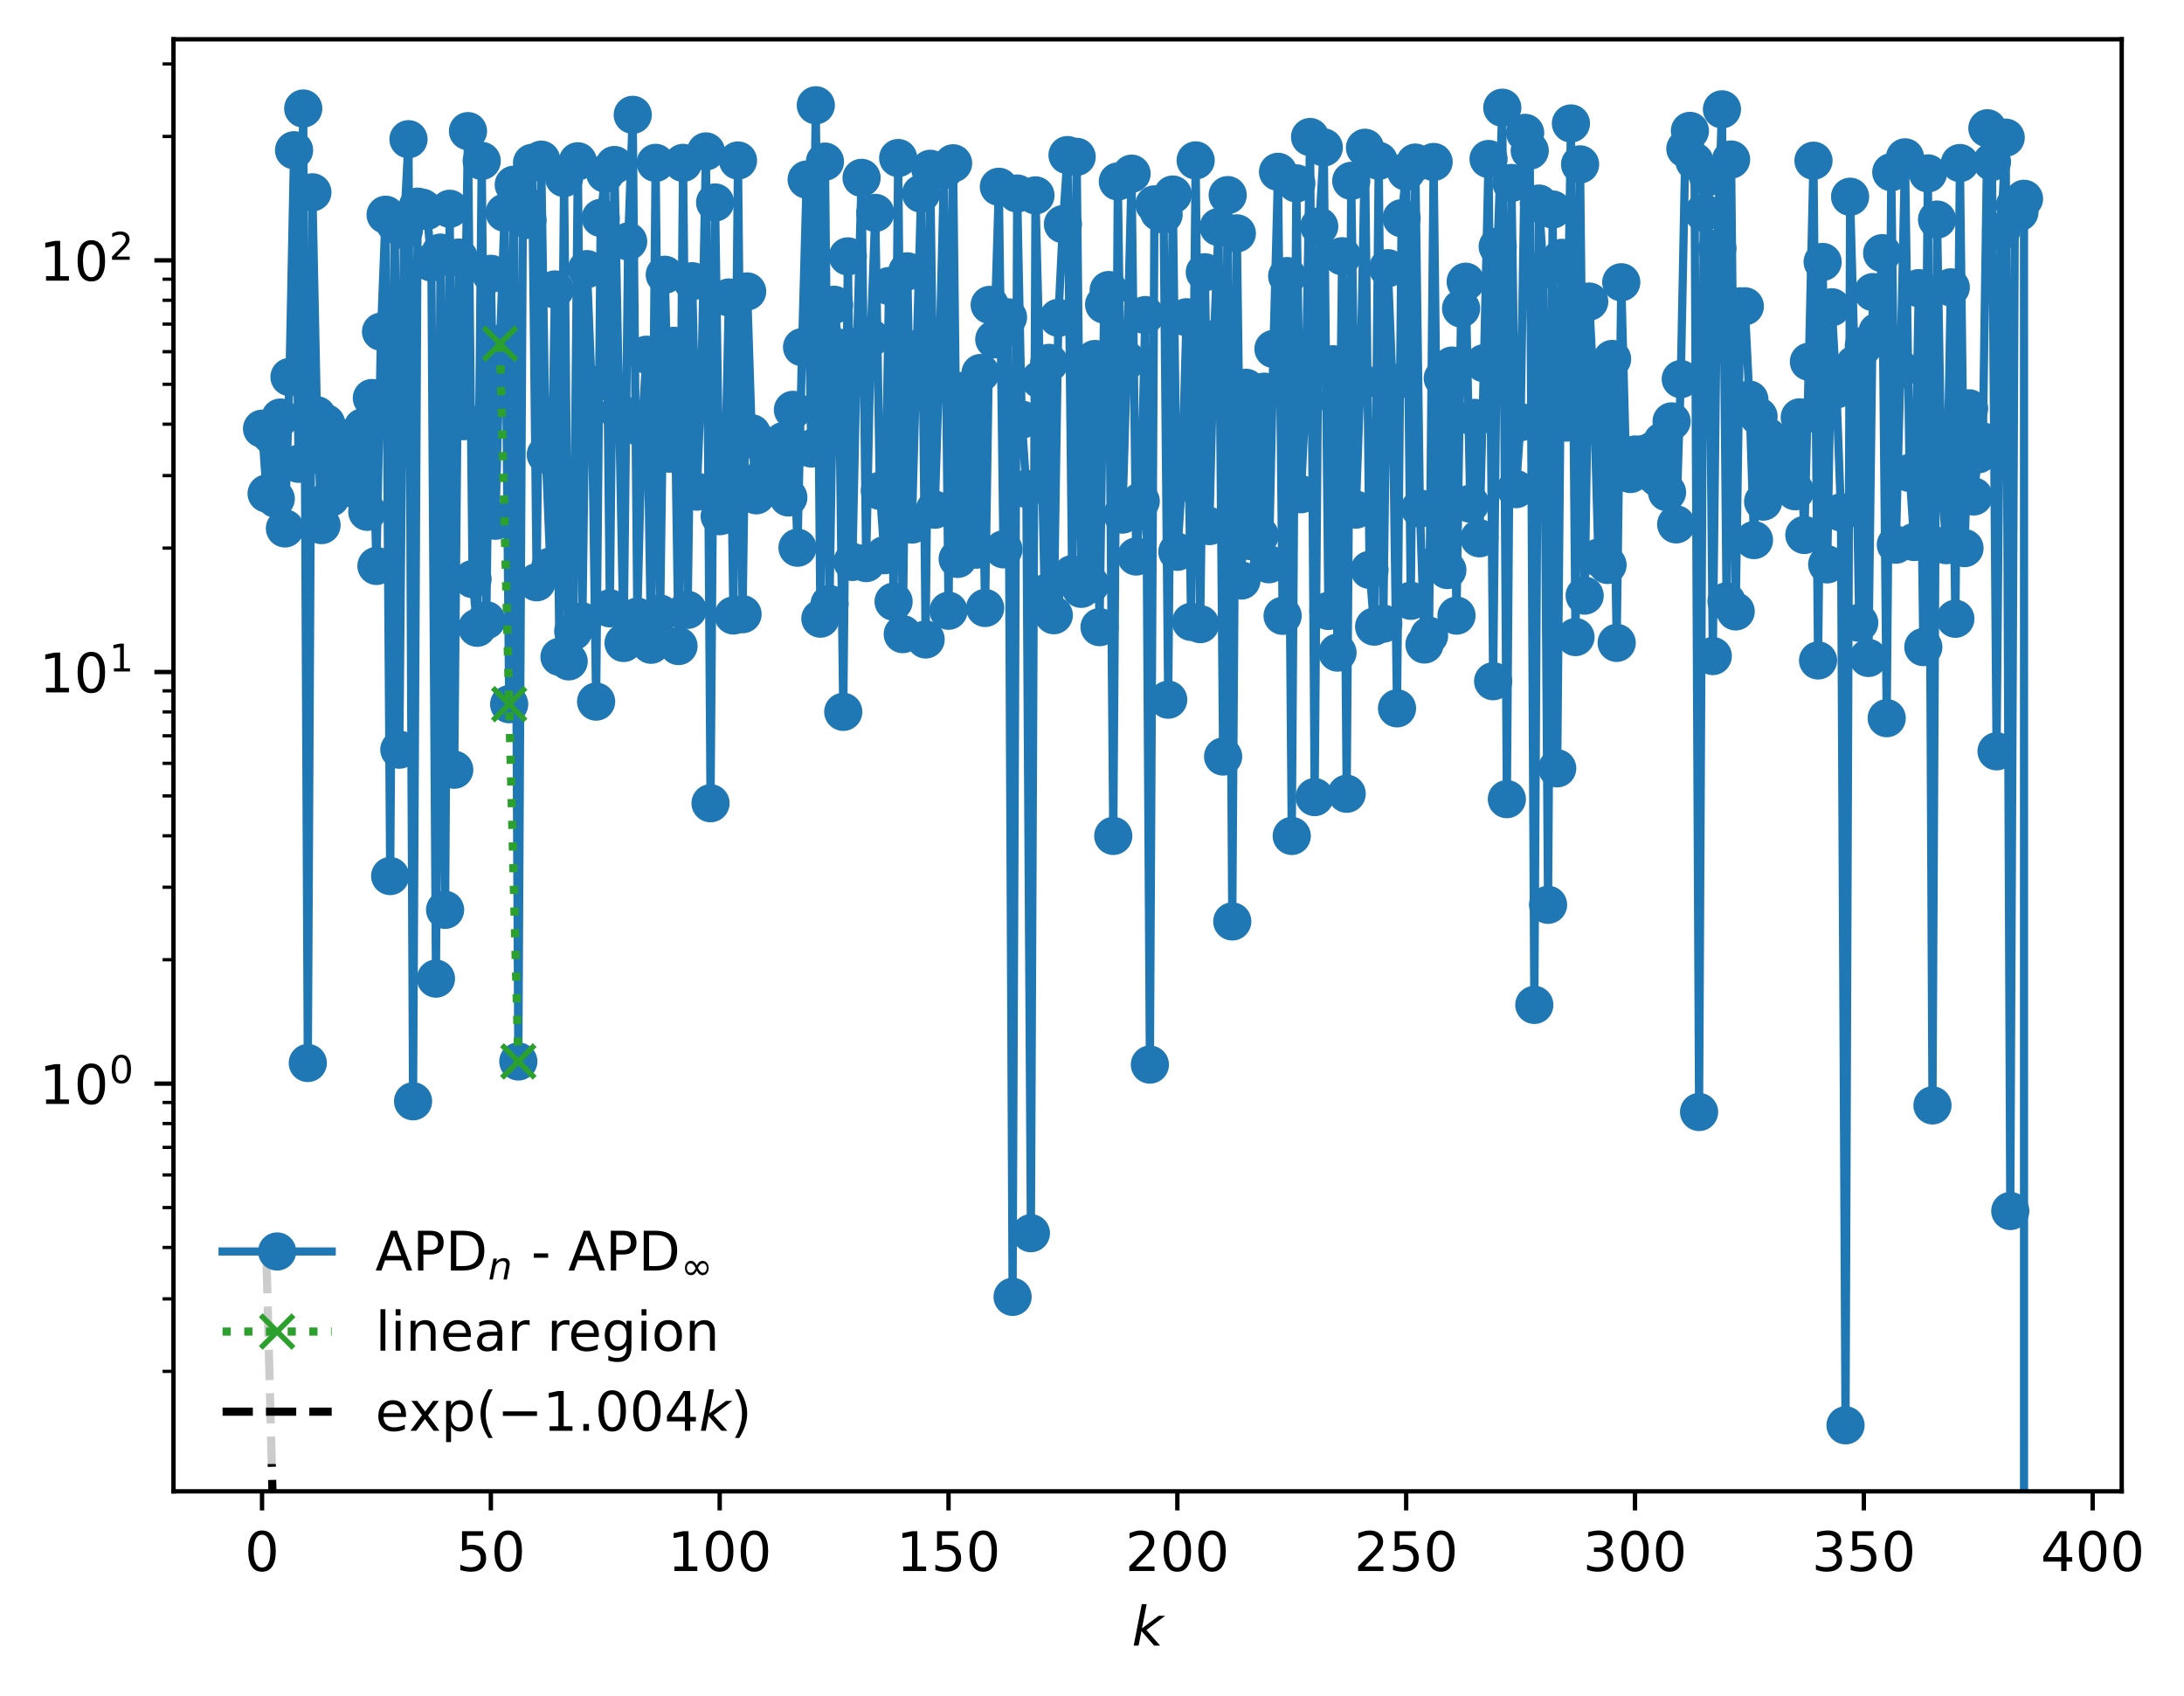 <?xml version="1.0" encoding="utf-8" standalone="no"?>
<!DOCTYPE svg PUBLIC "-//W3C//DTD SVG 1.1//EN"
  "http://www.w3.org/Graphics/SVG/1.1/DTD/svg11.dtd">
<!-- Created with matplotlib (https://matplotlib.org/) -->
<svg height="310.868pt" version="1.1" viewBox="0 0 400.337 310.868" width="400.337pt" xmlns="http://www.w3.org/2000/svg" xmlns:xlink="http://www.w3.org/1999/xlink">
 <defs>
  <style type="text/css">
*{stroke-linecap:butt;stroke-linejoin:round;}
  </style>
 </defs>
 <g id="figure_1">
  <g id="patch_1">
   <path d="M 0 310.868 
L 400.337 310.868 
L 400.337 0 
L 0 0 
z
" style="fill:#ffffff;"/>
  </g>
  <g id="axes_1">
   <g id="patch_2">
    <path d="M 31.8 273.312 
L 388.92 273.312 
L 388.92 7.2 
L 31.8 7.2 
z
" style="fill:#ffffff;"/>
   </g>
   <g id="matplotlib.axis_1">
    <g id="xtick_1">
     <g id="line2d_1">
      <defs>
       <path d="M 0 0 
L 0 3.5 
" id="ma1325c3fd7" style="stroke:#000000;stroke-width:0.8;"/>
      </defs>
      <g>
       <use style="stroke:#000000;stroke-width:0.8;" x="48.033" xlink:href="#ma1325c3fd7" y="273.312"/>
      </g>
     </g>
     <g id="text_1">
      <!-- 0 -->
      <defs>
       <path d="M 31.781 66.406 
Q 24.172 66.406 20.328 58.906 
Q 16.5 51.422 16.5 36.375 
Q 16.5 21.391 20.328 13.891 
Q 24.172 6.391 31.781 6.391 
Q 39.453 6.391 43.281 13.891 
Q 47.125 21.391 47.125 36.375 
Q 47.125 51.422 43.281 58.906 
Q 39.453 66.406 31.781 66.406 
z
M 31.781 74.219 
Q 44.047 74.219 50.516 64.516 
Q 56.984 54.828 56.984 36.375 
Q 56.984 17.969 50.516 8.266 
Q 44.047 -1.422 31.781 -1.422 
Q 19.531 -1.422 13.062 8.266 
Q 6.594 17.969 6.594 36.375 
Q 6.594 54.828 13.062 64.516 
Q 19.531 74.219 31.781 74.219 
z
" id="DejaVuSans-48"/>
      </defs>
      <g transform="translate(44.851 287.91)scale(0.1 -0.1)">
       <use xlink:href="#DejaVuSans-48"/>
      </g>
     </g>
    </g>
    <g id="xtick_2">
     <g id="line2d_2">
      <g>
       <use style="stroke:#000000;stroke-width:0.8;" x="89.978" xlink:href="#ma1325c3fd7" y="273.312"/>
      </g>
     </g>
     <g id="text_2">
      <!-- 50 -->
      <defs>
       <path d="M 10.797 72.906 
L 49.516 72.906 
L 49.516 64.594 
L 19.828 64.594 
L 19.828 46.734 
Q 21.969 47.469 24.109 47.828 
Q 26.266 48.188 28.422 48.188 
Q 40.625 48.188 47.75 41.5 
Q 54.891 34.812 54.891 23.391 
Q 54.891 11.625 47.562 5.094 
Q 40.234 -1.422 26.906 -1.422 
Q 22.312 -1.422 17.547 -0.641 
Q 12.797 0.141 7.719 1.703 
L 7.719 11.625 
Q 12.109 9.234 16.797 8.062 
Q 21.484 6.891 26.703 6.891 
Q 35.156 6.891 40.078 11.328 
Q 45.016 15.766 45.016 23.391 
Q 45.016 31 40.078 35.438 
Q 35.156 39.891 26.703 39.891 
Q 22.75 39.891 18.812 39.016 
Q 14.891 38.141 10.797 36.281 
z
" id="DejaVuSans-53"/>
      </defs>
      <g transform="translate(83.615 287.91)scale(0.1 -0.1)">
       <use xlink:href="#DejaVuSans-53"/>
       <use x="63.623" xlink:href="#DejaVuSans-48"/>
      </g>
     </g>
    </g>
    <g id="xtick_3">
     <g id="line2d_3">
      <g>
       <use style="stroke:#000000;stroke-width:0.8;" x="131.923" xlink:href="#ma1325c3fd7" y="273.312"/>
      </g>
     </g>
     <g id="text_3">
      <!-- 100 -->
      <defs>
       <path d="M 12.406 8.297 
L 28.516 8.297 
L 28.516 63.922 
L 10.984 60.406 
L 10.984 69.391 
L 28.422 72.906 
L 38.281 72.906 
L 38.281 8.297 
L 54.391 8.297 
L 54.391 0 
L 12.406 0 
z
" id="DejaVuSans-49"/>
      </defs>
      <g transform="translate(122.379 287.91)scale(0.1 -0.1)">
       <use xlink:href="#DejaVuSans-49"/>
       <use x="63.623" xlink:href="#DejaVuSans-48"/>
       <use x="127.246" xlink:href="#DejaVuSans-48"/>
      </g>
     </g>
    </g>
    <g id="xtick_4">
     <g id="line2d_4">
      <g>
       <use style="stroke:#000000;stroke-width:0.8;" x="173.868" xlink:href="#ma1325c3fd7" y="273.312"/>
      </g>
     </g>
     <g id="text_4">
      <!-- 150 -->
      <g transform="translate(164.324 287.91)scale(0.1 -0.1)">
       <use xlink:href="#DejaVuSans-49"/>
       <use x="63.623" xlink:href="#DejaVuSans-53"/>
       <use x="127.246" xlink:href="#DejaVuSans-48"/>
      </g>
     </g>
    </g>
    <g id="xtick_5">
     <g id="line2d_5">
      <g>
       <use style="stroke:#000000;stroke-width:0.8;" x="215.813" xlink:href="#ma1325c3fd7" y="273.312"/>
      </g>
     </g>
     <g id="text_5">
      <!-- 200 -->
      <defs>
       <path d="M 19.188 8.297 
L 53.609 8.297 
L 53.609 0 
L 7.328 0 
L 7.328 8.297 
Q 12.938 14.109 22.625 23.891 
Q 32.328 33.688 34.812 36.531 
Q 39.547 41.844 41.422 45.531 
Q 43.312 49.219 43.312 52.781 
Q 43.312 58.594 39.234 62.25 
Q 35.156 65.922 28.609 65.922 
Q 23.969 65.922 18.812 64.312 
Q 13.672 62.703 7.812 59.422 
L 7.812 69.391 
Q 13.766 71.781 18.938 73 
Q 24.125 74.219 28.422 74.219 
Q 39.75 74.219 46.484 68.547 
Q 53.219 62.891 53.219 53.422 
Q 53.219 48.922 51.531 44.891 
Q 49.859 40.875 45.406 35.406 
Q 44.188 33.984 37.641 27.219 
Q 31.109 20.453 19.188 8.297 
z
" id="DejaVuSans-50"/>
      </defs>
      <g transform="translate(206.269 287.91)scale(0.1 -0.1)">
       <use xlink:href="#DejaVuSans-50"/>
       <use x="63.623" xlink:href="#DejaVuSans-48"/>
       <use x="127.246" xlink:href="#DejaVuSans-48"/>
      </g>
     </g>
    </g>
    <g id="xtick_6">
     <g id="line2d_6">
      <g>
       <use style="stroke:#000000;stroke-width:0.8;" x="257.758" xlink:href="#ma1325c3fd7" y="273.312"/>
      </g>
     </g>
     <g id="text_6">
      <!-- 250 -->
      <g transform="translate(248.214 287.91)scale(0.1 -0.1)">
       <use xlink:href="#DejaVuSans-50"/>
       <use x="63.623" xlink:href="#DejaVuSans-53"/>
       <use x="127.246" xlink:href="#DejaVuSans-48"/>
      </g>
     </g>
    </g>
    <g id="xtick_7">
     <g id="line2d_7">
      <g>
       <use style="stroke:#000000;stroke-width:0.8;" x="299.703" xlink:href="#ma1325c3fd7" y="273.312"/>
      </g>
     </g>
     <g id="text_7">
      <!-- 300 -->
      <defs>
       <path d="M 40.578 39.312 
Q 47.656 37.797 51.625 33 
Q 55.609 28.219 55.609 21.188 
Q 55.609 10.406 48.188 4.484 
Q 40.766 -1.422 27.094 -1.422 
Q 22.516 -1.422 17.656 -0.516 
Q 12.797 0.391 7.625 2.203 
L 7.625 11.719 
Q 11.719 9.328 16.594 8.109 
Q 21.484 6.891 26.812 6.891 
Q 36.078 6.891 40.938 10.547 
Q 45.797 14.203 45.797 21.188 
Q 45.797 27.641 41.281 31.266 
Q 36.766 34.906 28.719 34.906 
L 20.219 34.906 
L 20.219 43.016 
L 29.109 43.016 
Q 36.375 43.016 40.234 45.922 
Q 44.094 48.828 44.094 54.297 
Q 44.094 59.906 40.109 62.906 
Q 36.141 65.922 28.719 65.922 
Q 24.656 65.922 20.016 65.031 
Q 15.375 64.156 9.812 62.312 
L 9.812 71.094 
Q 15.438 72.656 20.344 73.438 
Q 25.25 74.219 29.594 74.219 
Q 40.828 74.219 47.359 69.109 
Q 53.906 64.016 53.906 55.328 
Q 53.906 49.266 50.438 45.094 
Q 46.969 40.922 40.578 39.312 
z
" id="DejaVuSans-51"/>
      </defs>
      <g transform="translate(290.159 287.91)scale(0.1 -0.1)">
       <use xlink:href="#DejaVuSans-51"/>
       <use x="63.623" xlink:href="#DejaVuSans-48"/>
       <use x="127.246" xlink:href="#DejaVuSans-48"/>
      </g>
     </g>
    </g>
    <g id="xtick_8">
     <g id="line2d_8">
      <g>
       <use style="stroke:#000000;stroke-width:0.8;" x="341.648" xlink:href="#ma1325c3fd7" y="273.312"/>
      </g>
     </g>
     <g id="text_8">
      <!-- 350 -->
      <g transform="translate(332.104 287.91)scale(0.1 -0.1)">
       <use xlink:href="#DejaVuSans-51"/>
       <use x="63.623" xlink:href="#DejaVuSans-53"/>
       <use x="127.246" xlink:href="#DejaVuSans-48"/>
      </g>
     </g>
    </g>
    <g id="xtick_9">
     <g id="line2d_9">
      <g>
       <use style="stroke:#000000;stroke-width:0.8;" x="383.593" xlink:href="#ma1325c3fd7" y="273.312"/>
      </g>
     </g>
     <g id="text_9">
      <!-- 400 -->
      <defs>
       <path d="M 37.797 64.312 
L 12.891 25.391 
L 37.797 25.391 
z
M 35.203 72.906 
L 47.609 72.906 
L 47.609 25.391 
L 58.016 25.391 
L 58.016 17.188 
L 47.609 17.188 
L 47.609 0 
L 37.797 0 
L 37.797 17.188 
L 4.891 17.188 
L 4.891 26.703 
z
" id="DejaVuSans-52"/>
      </defs>
      <g transform="translate(374.049 287.91)scale(0.1 -0.1)">
       <use xlink:href="#DejaVuSans-52"/>
       <use x="63.623" xlink:href="#DejaVuSans-48"/>
       <use x="127.246" xlink:href="#DejaVuSans-48"/>
      </g>
     </g>
    </g>
    <g id="text_10">
     <!-- $ k $ -->
     <defs>
      <path d="M 18.312 75.984 
L 27.297 75.984 
L 18.703 31.688 
L 49.516 54.688 
L 61.188 54.688 
L 26.812 28.516 
L 51.906 0 
L 41.016 0 
L 17.672 26.703 
L 12.5 0 
L 3.516 0 
z
" id="DejaVuSans-Oblique-107"/>
     </defs>
     <g transform="translate(207.46 301.589)scale(0.1 -0.1)">
      <use transform="translate(0 0.016)" xlink:href="#DejaVuSans-Oblique-107"/>
     </g>
    </g>
   </g>
   <g id="matplotlib.axis_2">
    <g id="ytick_1">
     <g id="line2d_10">
      <defs>
       <path d="M 0 0 
L -3.5 0 
" id="m03fde7e615" style="stroke:#000000;stroke-width:0.8;"/>
      </defs>
      <g>
       <use style="stroke:#000000;stroke-width:0.8;" x="31.8" xlink:href="#m03fde7e615" y="198.595"/>
      </g>
     </g>
     <g id="text_11">
      <!-- $\mathdefault{10^{0}}$ -->
      <g transform="translate(7.2 202.395)scale(0.1 -0.1)">
       <use transform="translate(0 0.766)" xlink:href="#DejaVuSans-49"/>
       <use transform="translate(63.623 0.766)" xlink:href="#DejaVuSans-48"/>
       <use transform="translate(128.203 39.047)scale(0.7)" xlink:href="#DejaVuSans-48"/>
      </g>
     </g>
    </g>
    <g id="ytick_2">
     <g id="line2d_11">
      <g>
       <use style="stroke:#000000;stroke-width:0.8;" x="31.8" xlink:href="#m03fde7e615" y="123.156"/>
      </g>
     </g>
     <g id="text_12">
      <!-- $\mathdefault{10^{1}}$ -->
      <g transform="translate(7.2 126.955)scale(0.1 -0.1)">
       <use transform="translate(0 0.684)" xlink:href="#DejaVuSans-49"/>
       <use transform="translate(63.623 0.684)" xlink:href="#DejaVuSans-48"/>
       <use transform="translate(128.203 38.966)scale(0.7)" xlink:href="#DejaVuSans-49"/>
      </g>
     </g>
    </g>
    <g id="ytick_3">
     <g id="line2d_12">
      <g>
       <use style="stroke:#000000;stroke-width:0.8;" x="31.8" xlink:href="#m03fde7e615" y="47.716"/>
      </g>
     </g>
     <g id="text_13">
      <!-- $\mathdefault{10^{2}}$ -->
      <g transform="translate(7.2 51.516)scale(0.1 -0.1)">
       <use transform="translate(0 0.766)" xlink:href="#DejaVuSans-49"/>
       <use transform="translate(63.623 0.766)" xlink:href="#DejaVuSans-48"/>
       <use transform="translate(128.203 39.047)scale(0.7)" xlink:href="#DejaVuSans-50"/>
      </g>
     </g>
    </g>
    <g id="ytick_4">
     <g id="line2d_13">
      <defs>
       <path d="M 0 0 
L -2 0 
" id="maca0a3ebc2" style="stroke:#000000;stroke-width:0.6;"/>
      </defs>
      <g>
       <use style="stroke:#000000;stroke-width:0.6;" x="31.8" xlink:href="#maca0a3ebc2" y="251.325"/>
      </g>
     </g>
    </g>
    <g id="ytick_5">
     <g id="line2d_14">
      <g>
       <use style="stroke:#000000;stroke-width:0.6;" x="31.8" xlink:href="#maca0a3ebc2" y="238.041"/>
      </g>
     </g>
    </g>
    <g id="ytick_6">
     <g id="line2d_15">
      <g>
       <use style="stroke:#000000;stroke-width:0.6;" x="31.8" xlink:href="#maca0a3ebc2" y="228.616"/>
      </g>
     </g>
    </g>
    <g id="ytick_7">
     <g id="line2d_16">
      <g>
       <use style="stroke:#000000;stroke-width:0.6;" x="31.8" xlink:href="#maca0a3ebc2" y="221.305"/>
      </g>
     </g>
    </g>
    <g id="ytick_8">
     <g id="line2d_17">
      <g>
       <use style="stroke:#000000;stroke-width:0.6;" x="31.8" xlink:href="#maca0a3ebc2" y="215.331"/>
      </g>
     </g>
    </g>
    <g id="ytick_9">
     <g id="line2d_18">
      <g>
       <use style="stroke:#000000;stroke-width:0.6;" x="31.8" xlink:href="#maca0a3ebc2" y="210.281"/>
      </g>
     </g>
    </g>
    <g id="ytick_10">
     <g id="line2d_19">
      <g>
       <use style="stroke:#000000;stroke-width:0.6;" x="31.8" xlink:href="#maca0a3ebc2" y="205.906"/>
      </g>
     </g>
    </g>
    <g id="ytick_11">
     <g id="line2d_20">
      <g>
       <use style="stroke:#000000;stroke-width:0.6;" x="31.8" xlink:href="#maca0a3ebc2" y="202.047"/>
      </g>
     </g>
    </g>
    <g id="ytick_12">
     <g id="line2d_21">
      <g>
       <use style="stroke:#000000;stroke-width:0.6;" x="31.8" xlink:href="#maca0a3ebc2" y="175.886"/>
      </g>
     </g>
    </g>
    <g id="ytick_13">
     <g id="line2d_22">
      <g>
       <use style="stroke:#000000;stroke-width:0.6;" x="31.8" xlink:href="#maca0a3ebc2" y="162.602"/>
      </g>
     </g>
    </g>
    <g id="ytick_14">
     <g id="line2d_23">
      <g>
       <use style="stroke:#000000;stroke-width:0.6;" x="31.8" xlink:href="#maca0a3ebc2" y="153.176"/>
      </g>
     </g>
    </g>
    <g id="ytick_15">
     <g id="line2d_24">
      <g>
       <use style="stroke:#000000;stroke-width:0.6;" x="31.8" xlink:href="#maca0a3ebc2" y="145.865"/>
      </g>
     </g>
    </g>
    <g id="ytick_16">
     <g id="line2d_25">
      <g>
       <use style="stroke:#000000;stroke-width:0.6;" x="31.8" xlink:href="#maca0a3ebc2" y="139.892"/>
      </g>
     </g>
    </g>
    <g id="ytick_17">
     <g id="line2d_26">
      <g>
       <use style="stroke:#000000;stroke-width:0.6;" x="31.8" xlink:href="#maca0a3ebc2" y="134.842"/>
      </g>
     </g>
    </g>
    <g id="ytick_18">
     <g id="line2d_27">
      <g>
       <use style="stroke:#000000;stroke-width:0.6;" x="31.8" xlink:href="#maca0a3ebc2" y="130.467"/>
      </g>
     </g>
    </g>
    <g id="ytick_19">
     <g id="line2d_28">
      <g>
       <use style="stroke:#000000;stroke-width:0.6;" x="31.8" xlink:href="#maca0a3ebc2" y="126.608"/>
      </g>
     </g>
    </g>
    <g id="ytick_20">
     <g id="line2d_29">
      <g>
       <use style="stroke:#000000;stroke-width:0.6;" x="31.8" xlink:href="#maca0a3ebc2" y="100.446"/>
      </g>
     </g>
    </g>
    <g id="ytick_21">
     <g id="line2d_30">
      <g>
       <use style="stroke:#000000;stroke-width:0.6;" x="31.8" xlink:href="#maca0a3ebc2" y="87.162"/>
      </g>
     </g>
    </g>
    <g id="ytick_22">
     <g id="line2d_31">
      <g>
       <use style="stroke:#000000;stroke-width:0.6;" x="31.8" xlink:href="#maca0a3ebc2" y="77.737"/>
      </g>
     </g>
    </g>
    <g id="ytick_23">
     <g id="line2d_32">
      <g>
       <use style="stroke:#000000;stroke-width:0.6;" x="31.8" xlink:href="#maca0a3ebc2" y="70.426"/>
      </g>
     </g>
    </g>
    <g id="ytick_24">
     <g id="line2d_33">
      <g>
       <use style="stroke:#000000;stroke-width:0.6;" x="31.8" xlink:href="#maca0a3ebc2" y="64.453"/>
      </g>
     </g>
    </g>
    <g id="ytick_25">
     <g id="line2d_34">
      <g>
       <use style="stroke:#000000;stroke-width:0.6;" x="31.8" xlink:href="#maca0a3ebc2" y="59.402"/>
      </g>
     </g>
    </g>
    <g id="ytick_26">
     <g id="line2d_35">
      <g>
       <use style="stroke:#000000;stroke-width:0.6;" x="31.8" xlink:href="#maca0a3ebc2" y="55.027"/>
      </g>
     </g>
    </g>
    <g id="ytick_27">
     <g id="line2d_36">
      <g>
       <use style="stroke:#000000;stroke-width:0.6;" x="31.8" xlink:href="#maca0a3ebc2" y="51.168"/>
      </g>
     </g>
    </g>
    <g id="ytick_28">
     <g id="line2d_37">
      <g>
       <use style="stroke:#000000;stroke-width:0.6;" x="31.8" xlink:href="#maca0a3ebc2" y="25.007"/>
      </g>
     </g>
    </g>
    <g id="ytick_29">
     <g id="line2d_38">
      <g>
       <use style="stroke:#000000;stroke-width:0.6;" x="31.8" xlink:href="#maca0a3ebc2" y="11.723"/>
      </g>
     </g>
    </g>
   </g>
   <g id="line2d_39">
    <path clip-path="url(#p94e21e5227)" d="M 48.033 78.568 
L 48.872 90.447 
L 49.711 79.789 
L 50.549 91.404 
L 51.388 76.524 
L 52.227 96.842 
L 53.066 69.092 
L 53.905 27.533 
L 54.744 85.001 
L 55.583 19.89 
L 56.422 194.814 
L 57.261 35.251 
L 58.1 76.114 
L 58.938 96.235 
L 59.777 77.585 
L 60.616 91.201 
L 61.455 79.859 
L 62.294 89.149 
L 63.133 80.856 
L 63.972 88.721 
L 64.811 80.493 
L 65.65 89.948 
L 66.489 78.319 
L 67.327 93.798 
L 68.166 72.948 
L 69.005 103.718 
L 69.844 60.787 
L 70.683 39.354 
L 71.522 160.552 
L 72.361 40.926 
L 73.2 137.389 
L 74.039 42.179 
L 74.878 25.515 
L 75.716 201.829 
L 76.555 37.874 
L 77.394 38.067 
L 78.233 38.665 
L 79.072 48.115 
L 79.911 179.35 
L 80.75 46.298 
L 81.589 166.745 
L 82.428 38.264 
L 83.267 141.068 
L 84.105 47.2 
L 84.944 77.189 
L 85.783 24.032 
L 86.622 106.129 
L 87.461 115.05 
L 88.3 29.491 
L 89.139 113.668 
L 89.978 50.183 
L 90.817 95.436 
L 91.656 62.985 
L 92.494 38.984 
L 93.333 129.057 
L 94.172 33.855 
L 95.011 194.531 
L 95.85 37.183 
L 96.689 40.293 
L 97.528 29.845 
L 98.367 106.714 
L 99.206 29.265 
L 100.045 83.322 
L 100.883 103.822 
L 101.722 53.051 
L 102.561 120.385 
L 103.4 32.629 
L 104.239 121.207 
L 105.078 115.71 
L 105.917 29.563 
L 106.756 113.898 
L 107.595 49.324 
L 108.434 70.535 
L 109.272 128.58 
L 110.111 39.94 
L 110.95 31.809 
L 111.789 111.486 
L 112.628 30.244 
L 114.306 117.836 
L 115.145 44.253 
L 115.984 21.048 
L 116.823 113.008 
L 117.661 78.55 
L 118.5 65.012 
L 119.339 118.162 
L 120.178 29.851 
L 121.017 112.449 
L 121.856 50.357 
L 122.695 83.137 
L 123.534 63.379 
L 124.373 118.399 
L 125.212 29.851 
L 126.05 111.769 
L 126.889 51.538 
L 127.728 90.096 
L 128.567 69.715 
L 129.406 27.752 
L 130.245 147.208 
L 131.084 37.112 
L 131.923 94.601 
L 132.762 94.386 
L 133.601 54.52 
L 134.439 112.798 
L 135.278 29.419 
L 136.117 112.561 
L 136.956 53.41 
L 137.795 79.409 
L 138.634 90.771 
L 139.473 81.26 
L 140.312 86.992 
L 141.151 83.815 
L 141.99 84.204 
L 142.828 86.694 
L 143.667 80.805 
L 144.506 91.164 
L 145.345 75.113 
L 146.184 100.378 
L 147.023 63.629 
L 147.862 32.91 
L 148.701 82.197 
L 149.54 19.296 
L 150.379 113.379 
L 151.218 29.617 
L 152.056 110.703 
L 152.895 55.857 
L 153.734 63.719 
L 154.573 130.457 
L 155.412 46.988 
L 156.251 102.981 
L 157.09 63.489 
L 157.929 32.596 
L 158.768 103.193 
L 159.607 61.929 
L 160.445 39.02 
L 161.284 89.957 
L 162.123 101.747 
L 162.962 52.423 
L 163.801 110.259 
L 164.64 28.965 
L 165.479 116.216 
L 166.318 49.732 
L 167.157 96.136 
L 168.834 35.485 
L 169.673 117.193 
L 170.512 30.937 
L 171.351 93.411 
L 172.19 66.547 
L 173.029 31.168 
L 173.868 111.93 
L 174.707 29.928 
L 175.546 102.426 
L 176.385 71.645 
L 177.223 99.435 
L 178.062 72.365 
L 178.901 100.74 
L 179.74 68.364 
L 180.579 111.419 
L 181.418 55.878 
L 182.257 62.203 
L 183.096 34.231 
L 183.935 100.675 
L 184.774 58.155 
L 185.612 237.672 
L 186.451 35.466 
L 187.29 76.901 
L 188.129 89.6 
L 188.968 226.002 
L 189.807 35.808 
L 190.646 69.555 
L 191.485 108.764 
L 192.324 66.506 
L 193.163 112.748 
L 194.001 58.248 
L 194.84 41.086 
L 195.679 28.422 
L 196.518 105.226 
L 197.357 28.744 
L 198.196 107.915 
L 199.035 67.358 
L 199.874 107.097 
L 200.713 65.794 
L 201.552 114.935 
L 202.39 55.807 
L 203.229 53.158 
L 204.068 153.196 
L 204.907 33.258 
L 205.746 94.308 
L 206.585 66.077 
L 207.424 31.83 
L 208.263 101.99 
L 209.102 91.856 
L 209.941 57.744 
L 210.779 195.108 
L 211.618 37.459 
L 212.457 38.872 
L 213.296 39.319 
L 214.135 128.229 
L 214.974 35.655 
L 215.813 101.123 
L 216.652 88.47 
L 217.491 58.142 
L 218.33 113.97 
L 219.168 29.396 
L 220.007 114.382 
L 220.846 49.898 
L 221.685 96.415 
L 222.524 62.139 
L 223.363 41.609 
L 224.202 138.647 
L 225.041 35.759 
L 225.88 168.87 
L 226.719 42.767 
L 227.557 106.389 
L 228.396 71.07 
L 229.235 99.182 
L 230.074 73.455 
L 230.913 98.113 
L 231.752 71.781 
L 232.591 103.409 
L 233.43 63.955 
L 234.269 31.492 
L 235.108 112.862 
L 235.946 50.599 
L 236.785 153.203 
L 237.624 33.609 
L 238.463 90.578 
L 239.302 73.488 
L 240.141 25.112 
L 240.98 146.08 
L 241.819 41.496 
L 242.658 27.021 
L 243.497 111.967 
L 244.335 66.754 
L 245.174 119.599 
L 246.013 46.96 
L 246.852 145.469 
L 247.691 33.144 
L 248.53 93.392 
L 249.369 69.956 
L 250.208 27.083 
L 251.047 104.445 
L 251.886 114.84 
L 252.724 29.48 
L 253.563 114.299 
L 254.402 49.154 
L 255.241 70.151 
L 256.08 129.814 
L 256.919 39.994 
L 257.758 31.452 
L 258.597 110.1 
L 259.436 29.802 
L 260.275 93.196 
L 261.113 118.113 
L 261.952 116.519 
L 262.791 29.688 
L 263.63 103.158 
L 264.469 69.331 
L 265.308 104.471 
L 266.147 67.003 
L 266.986 112.821 
L 267.825 56.542 
L 268.664 51.631 
L 269.502 92.314 
L 270.341 76.585 
L 271.18 98.65 
L 272.019 66.564 
L 272.858 29.142 
L 273.697 124.845 
L 274.536 45.183 
L 275.375 19.742 
L 276.214 146.454 
L 277.053 33.535 
L 277.892 89.641 
L 278.73 77.368 
L 279.569 24.352 
L 280.408 27.614 
L 281.247 184.164 
L 282.086 37.31 
L 282.925 49.484 
L 283.764 165.82 
L 284.603 38.398 
L 285.442 140.81 
L 286.281 47.257 
L 287.119 77.444 
L 287.958 22.624 
L 288.797 116.755 
L 289.636 30.127 
L 290.475 109.157 
L 291.314 55.266 
L 292.153 71.815 
L 292.992 102.201 
L 293.831 70.91 
L 294.67 103.537 
L 295.508 65.789 
L 296.347 117.816 
L 297.186 51.73 
L 298.025 84.057 
L 298.864 86.873 
L 299.703 83.297 
L 300.542 86.178 
L 301.381 83.187 
L 302.22 86.472 
L 303.059 82.523 
L 303.897 87.601 
L 304.736 80.842 
L 305.575 90.222 
L 306.414 77.229 
L 307.253 96.102 
L 308.092 69.478 
L 308.931 27.259 
L 309.77 23.989 
L 310.609 29.591 
L 311.448 203.794 
L 312.286 38.981 
L 313.125 32.443 
L 313.964 120.23 
L 314.803 45.518 
L 315.642 20.04 
L 316.481 110.211 
L 317.32 29.238 
L 318.159 112.052 
L 318.998 56.142 
L 319.837 56.134 
L 320.675 73.237 
L 321.514 98.981 
L 322.353 76.321 
L 323.192 91.928 
L 324.031 80.044 
L 324.87 88.005 
L 325.709 82.977 
L 326.548 85 
L 327.387 85.89 
L 328.226 81.675 
L 329.064 90.028 
L 329.903 76.482 
L 330.742 98.041 
L 331.581 66.297 
L 332.42 29.454 
L 333.259 121.039 
L 334.098 48.005 
L 334.937 103.431 
L 335.776 56.312 
L 336.615 71.379 
L 337.453 93.907 
L 338.292 261.216 
L 339.131 36.057 
L 339.97 66.781 
L 340.809 114.145 
L 341.648 63.354 
L 342.487 120.578 
L 343.326 53.532 
L 344.165 60.786 
L 345.004 46.398 
L 345.842 131.617 
L 346.681 31.561 
L 347.52 99.824 
L 348.359 67.664 
L 349.198 28.839 
L 350.037 86.676 
L 350.876 99.334 
L 351.715 52.805 
L 352.554 118.592 
L 353.393 31.777 
L 354.231 202.583 
L 355.07 40.24 
L 355.909 88.429 
L 356.748 99.909 
L 357.587 52.665 
L 358.426 113.399 
L 359.265 29.88 
L 360.104 100.452 
L 360.943 74.831 
L 361.782 90.983 
L 362.62 83.262 
L 363.459 80.905 
L 364.298 23.509 
L 365.137 29.673 
L 365.976 137.691 
L 366.815 42.39 
L 367.654 25.226 
L 368.493 221.938 
L 369.332 37.646 
L 370.171 38.888 
L 371.009 36.432 
L 371.013 311.868 
L 371.013 311.868 
" style="fill:none;stroke:#1f77b4;stroke-linecap:square;stroke-width:1.5;"/>
    <defs>
     <path d="M 0 3 
C 0.796 3 1.559 2.684 2.121 2.121 
C 2.684 1.559 3 0.796 3 0 
C 3 -0.796 2.684 -1.559 2.121 -2.121 
C 1.559 -2.684 0.796 -3 0 -3 
C -0.796 -3 -1.559 -2.684 -2.121 -2.121 
C -2.684 -1.559 -3 -0.796 -3 0 
C -3 0.796 -2.684 1.559 -2.121 2.121 
C -1.559 2.684 -0.796 3 0 3 
z
" id="m5c22a2d665" style="stroke:#1f77b4;"/>
    </defs>
    <g clip-path="url(#p94e21e5227)">
     <use style="fill:#1f77b4;stroke:#1f77b4;" x="48.033" xlink:href="#m5c22a2d665" y="78.568"/>
     <use style="fill:#1f77b4;stroke:#1f77b4;" x="48.872" xlink:href="#m5c22a2d665" y="90.447"/>
     <use style="fill:#1f77b4;stroke:#1f77b4;" x="49.711" xlink:href="#m5c22a2d665" y="79.789"/>
     <use style="fill:#1f77b4;stroke:#1f77b4;" x="50.549" xlink:href="#m5c22a2d665" y="91.404"/>
     <use style="fill:#1f77b4;stroke:#1f77b4;" x="51.388" xlink:href="#m5c22a2d665" y="76.524"/>
     <use style="fill:#1f77b4;stroke:#1f77b4;" x="52.227" xlink:href="#m5c22a2d665" y="96.842"/>
     <use style="fill:#1f77b4;stroke:#1f77b4;" x="53.066" xlink:href="#m5c22a2d665" y="69.092"/>
     <use style="fill:#1f77b4;stroke:#1f77b4;" x="53.905" xlink:href="#m5c22a2d665" y="27.533"/>
     <use style="fill:#1f77b4;stroke:#1f77b4;" x="54.744" xlink:href="#m5c22a2d665" y="85.001"/>
     <use style="fill:#1f77b4;stroke:#1f77b4;" x="55.583" xlink:href="#m5c22a2d665" y="19.89"/>
     <use style="fill:#1f77b4;stroke:#1f77b4;" x="56.422" xlink:href="#m5c22a2d665" y="194.814"/>
     <use style="fill:#1f77b4;stroke:#1f77b4;" x="57.261" xlink:href="#m5c22a2d665" y="35.251"/>
     <use style="fill:#1f77b4;stroke:#1f77b4;" x="58.1" xlink:href="#m5c22a2d665" y="76.114"/>
     <use style="fill:#1f77b4;stroke:#1f77b4;" x="58.938" xlink:href="#m5c22a2d665" y="96.235"/>
     <use style="fill:#1f77b4;stroke:#1f77b4;" x="59.777" xlink:href="#m5c22a2d665" y="77.585"/>
     <use style="fill:#1f77b4;stroke:#1f77b4;" x="60.616" xlink:href="#m5c22a2d665" y="91.201"/>
     <use style="fill:#1f77b4;stroke:#1f77b4;" x="61.455" xlink:href="#m5c22a2d665" y="79.859"/>
     <use style="fill:#1f77b4;stroke:#1f77b4;" x="62.294" xlink:href="#m5c22a2d665" y="89.149"/>
     <use style="fill:#1f77b4;stroke:#1f77b4;" x="63.133" xlink:href="#m5c22a2d665" y="80.856"/>
     <use style="fill:#1f77b4;stroke:#1f77b4;" x="63.972" xlink:href="#m5c22a2d665" y="88.721"/>
     <use style="fill:#1f77b4;stroke:#1f77b4;" x="64.811" xlink:href="#m5c22a2d665" y="80.493"/>
     <use style="fill:#1f77b4;stroke:#1f77b4;" x="65.65" xlink:href="#m5c22a2d665" y="89.948"/>
     <use style="fill:#1f77b4;stroke:#1f77b4;" x="66.489" xlink:href="#m5c22a2d665" y="78.319"/>
     <use style="fill:#1f77b4;stroke:#1f77b4;" x="67.327" xlink:href="#m5c22a2d665" y="93.798"/>
     <use style="fill:#1f77b4;stroke:#1f77b4;" x="68.166" xlink:href="#m5c22a2d665" y="72.948"/>
     <use style="fill:#1f77b4;stroke:#1f77b4;" x="69.005" xlink:href="#m5c22a2d665" y="103.718"/>
     <use style="fill:#1f77b4;stroke:#1f77b4;" x="69.844" xlink:href="#m5c22a2d665" y="60.787"/>
     <use style="fill:#1f77b4;stroke:#1f77b4;" x="70.683" xlink:href="#m5c22a2d665" y="39.354"/>
     <use style="fill:#1f77b4;stroke:#1f77b4;" x="71.522" xlink:href="#m5c22a2d665" y="160.552"/>
     <use style="fill:#1f77b4;stroke:#1f77b4;" x="72.361" xlink:href="#m5c22a2d665" y="40.926"/>
     <use style="fill:#1f77b4;stroke:#1f77b4;" x="73.2" xlink:href="#m5c22a2d665" y="137.389"/>
     <use style="fill:#1f77b4;stroke:#1f77b4;" x="74.039" xlink:href="#m5c22a2d665" y="42.179"/>
     <use style="fill:#1f77b4;stroke:#1f77b4;" x="74.878" xlink:href="#m5c22a2d665" y="25.515"/>
     <use style="fill:#1f77b4;stroke:#1f77b4;" x="75.716" xlink:href="#m5c22a2d665" y="201.829"/>
     <use style="fill:#1f77b4;stroke:#1f77b4;" x="76.555" xlink:href="#m5c22a2d665" y="37.874"/>
     <use style="fill:#1f77b4;stroke:#1f77b4;" x="77.394" xlink:href="#m5c22a2d665" y="38.067"/>
     <use style="fill:#1f77b4;stroke:#1f77b4;" x="78.233" xlink:href="#m5c22a2d665" y="38.665"/>
     <use style="fill:#1f77b4;stroke:#1f77b4;" x="79.072" xlink:href="#m5c22a2d665" y="48.115"/>
     <use style="fill:#1f77b4;stroke:#1f77b4;" x="79.911" xlink:href="#m5c22a2d665" y="179.35"/>
     <use style="fill:#1f77b4;stroke:#1f77b4;" x="80.75" xlink:href="#m5c22a2d665" y="46.298"/>
     <use style="fill:#1f77b4;stroke:#1f77b4;" x="81.589" xlink:href="#m5c22a2d665" y="166.745"/>
     <use style="fill:#1f77b4;stroke:#1f77b4;" x="82.428" xlink:href="#m5c22a2d665" y="38.264"/>
     <use style="fill:#1f77b4;stroke:#1f77b4;" x="83.267" xlink:href="#m5c22a2d665" y="141.068"/>
     <use style="fill:#1f77b4;stroke:#1f77b4;" x="84.105" xlink:href="#m5c22a2d665" y="47.2"/>
     <use style="fill:#1f77b4;stroke:#1f77b4;" x="84.944" xlink:href="#m5c22a2d665" y="77.189"/>
     <use style="fill:#1f77b4;stroke:#1f77b4;" x="85.783" xlink:href="#m5c22a2d665" y="24.032"/>
     <use style="fill:#1f77b4;stroke:#1f77b4;" x="86.622" xlink:href="#m5c22a2d665" y="106.129"/>
     <use style="fill:#1f77b4;stroke:#1f77b4;" x="87.461" xlink:href="#m5c22a2d665" y="115.05"/>
     <use style="fill:#1f77b4;stroke:#1f77b4;" x="88.3" xlink:href="#m5c22a2d665" y="29.491"/>
     <use style="fill:#1f77b4;stroke:#1f77b4;" x="89.139" xlink:href="#m5c22a2d665" y="113.668"/>
     <use style="fill:#1f77b4;stroke:#1f77b4;" x="89.978" xlink:href="#m5c22a2d665" y="50.183"/>
     <use style="fill:#1f77b4;stroke:#1f77b4;" x="90.817" xlink:href="#m5c22a2d665" y="95.436"/>
     <use style="fill:#1f77b4;stroke:#1f77b4;" x="91.656" xlink:href="#m5c22a2d665" y="62.985"/>
     <use style="fill:#1f77b4;stroke:#1f77b4;" x="92.494" xlink:href="#m5c22a2d665" y="38.984"/>
     <use style="fill:#1f77b4;stroke:#1f77b4;" x="93.333" xlink:href="#m5c22a2d665" y="129.057"/>
     <use style="fill:#1f77b4;stroke:#1f77b4;" x="94.172" xlink:href="#m5c22a2d665" y="33.855"/>
     <use style="fill:#1f77b4;stroke:#1f77b4;" x="95.011" xlink:href="#m5c22a2d665" y="194.531"/>
     <use style="fill:#1f77b4;stroke:#1f77b4;" x="95.85" xlink:href="#m5c22a2d665" y="37.183"/>
     <use style="fill:#1f77b4;stroke:#1f77b4;" x="96.689" xlink:href="#m5c22a2d665" y="40.293"/>
     <use style="fill:#1f77b4;stroke:#1f77b4;" x="97.528" xlink:href="#m5c22a2d665" y="29.845"/>
     <use style="fill:#1f77b4;stroke:#1f77b4;" x="98.367" xlink:href="#m5c22a2d665" y="106.714"/>
     <use style="fill:#1f77b4;stroke:#1f77b4;" x="99.206" xlink:href="#m5c22a2d665" y="29.265"/>
     <use style="fill:#1f77b4;stroke:#1f77b4;" x="100.045" xlink:href="#m5c22a2d665" y="83.322"/>
     <use style="fill:#1f77b4;stroke:#1f77b4;" x="100.883" xlink:href="#m5c22a2d665" y="103.822"/>
     <use style="fill:#1f77b4;stroke:#1f77b4;" x="101.722" xlink:href="#m5c22a2d665" y="53.051"/>
     <use style="fill:#1f77b4;stroke:#1f77b4;" x="102.561" xlink:href="#m5c22a2d665" y="120.385"/>
     <use style="fill:#1f77b4;stroke:#1f77b4;" x="103.4" xlink:href="#m5c22a2d665" y="32.629"/>
     <use style="fill:#1f77b4;stroke:#1f77b4;" x="104.239" xlink:href="#m5c22a2d665" y="121.207"/>
     <use style="fill:#1f77b4;stroke:#1f77b4;" x="105.078" xlink:href="#m5c22a2d665" y="115.71"/>
     <use style="fill:#1f77b4;stroke:#1f77b4;" x="105.917" xlink:href="#m5c22a2d665" y="29.563"/>
     <use style="fill:#1f77b4;stroke:#1f77b4;" x="106.756" xlink:href="#m5c22a2d665" y="113.898"/>
     <use style="fill:#1f77b4;stroke:#1f77b4;" x="107.595" xlink:href="#m5c22a2d665" y="49.324"/>
     <use style="fill:#1f77b4;stroke:#1f77b4;" x="108.434" xlink:href="#m5c22a2d665" y="70.535"/>
     <use style="fill:#1f77b4;stroke:#1f77b4;" x="109.272" xlink:href="#m5c22a2d665" y="128.58"/>
     <use style="fill:#1f77b4;stroke:#1f77b4;" x="110.111" xlink:href="#m5c22a2d665" y="39.94"/>
     <use style="fill:#1f77b4;stroke:#1f77b4;" x="110.95" xlink:href="#m5c22a2d665" y="31.809"/>
     <use style="fill:#1f77b4;stroke:#1f77b4;" x="111.789" xlink:href="#m5c22a2d665" y="111.486"/>
     <use style="fill:#1f77b4;stroke:#1f77b4;" x="112.628" xlink:href="#m5c22a2d665" y="30.244"/>
     <use style="fill:#1f77b4;stroke:#1f77b4;" x="113.467" xlink:href="#m5c22a2d665" y="75.57"/>
     <use style="fill:#1f77b4;stroke:#1f77b4;" x="114.306" xlink:href="#m5c22a2d665" y="117.836"/>
     <use style="fill:#1f77b4;stroke:#1f77b4;" x="115.145" xlink:href="#m5c22a2d665" y="44.253"/>
     <use style="fill:#1f77b4;stroke:#1f77b4;" x="115.984" xlink:href="#m5c22a2d665" y="21.048"/>
     <use style="fill:#1f77b4;stroke:#1f77b4;" x="116.823" xlink:href="#m5c22a2d665" y="113.008"/>
     <use style="fill:#1f77b4;stroke:#1f77b4;" x="117.661" xlink:href="#m5c22a2d665" y="78.55"/>
     <use style="fill:#1f77b4;stroke:#1f77b4;" x="118.5" xlink:href="#m5c22a2d665" y="65.012"/>
     <use style="fill:#1f77b4;stroke:#1f77b4;" x="119.339" xlink:href="#m5c22a2d665" y="118.162"/>
     <use style="fill:#1f77b4;stroke:#1f77b4;" x="120.178" xlink:href="#m5c22a2d665" y="29.851"/>
     <use style="fill:#1f77b4;stroke:#1f77b4;" x="121.017" xlink:href="#m5c22a2d665" y="112.449"/>
     <use style="fill:#1f77b4;stroke:#1f77b4;" x="121.856" xlink:href="#m5c22a2d665" y="50.357"/>
     <use style="fill:#1f77b4;stroke:#1f77b4;" x="122.695" xlink:href="#m5c22a2d665" y="83.137"/>
     <use style="fill:#1f77b4;stroke:#1f77b4;" x="123.534" xlink:href="#m5c22a2d665" y="63.379"/>
     <use style="fill:#1f77b4;stroke:#1f77b4;" x="124.373" xlink:href="#m5c22a2d665" y="118.399"/>
     <use style="fill:#1f77b4;stroke:#1f77b4;" x="125.212" xlink:href="#m5c22a2d665" y="29.851"/>
     <use style="fill:#1f77b4;stroke:#1f77b4;" x="126.05" xlink:href="#m5c22a2d665" y="111.769"/>
     <use style="fill:#1f77b4;stroke:#1f77b4;" x="126.889" xlink:href="#m5c22a2d665" y="51.538"/>
     <use style="fill:#1f77b4;stroke:#1f77b4;" x="127.728" xlink:href="#m5c22a2d665" y="90.096"/>
     <use style="fill:#1f77b4;stroke:#1f77b4;" x="128.567" xlink:href="#m5c22a2d665" y="69.715"/>
     <use style="fill:#1f77b4;stroke:#1f77b4;" x="129.406" xlink:href="#m5c22a2d665" y="27.752"/>
     <use style="fill:#1f77b4;stroke:#1f77b4;" x="130.245" xlink:href="#m5c22a2d665" y="147.208"/>
     <use style="fill:#1f77b4;stroke:#1f77b4;" x="131.084" xlink:href="#m5c22a2d665" y="37.112"/>
     <use style="fill:#1f77b4;stroke:#1f77b4;" x="131.923" xlink:href="#m5c22a2d665" y="94.601"/>
     <use style="fill:#1f77b4;stroke:#1f77b4;" x="132.762" xlink:href="#m5c22a2d665" y="94.386"/>
     <use style="fill:#1f77b4;stroke:#1f77b4;" x="133.601" xlink:href="#m5c22a2d665" y="54.52"/>
     <use style="fill:#1f77b4;stroke:#1f77b4;" x="134.439" xlink:href="#m5c22a2d665" y="112.798"/>
     <use style="fill:#1f77b4;stroke:#1f77b4;" x="135.278" xlink:href="#m5c22a2d665" y="29.419"/>
     <use style="fill:#1f77b4;stroke:#1f77b4;" x="136.117" xlink:href="#m5c22a2d665" y="112.561"/>
     <use style="fill:#1f77b4;stroke:#1f77b4;" x="136.956" xlink:href="#m5c22a2d665" y="53.41"/>
     <use style="fill:#1f77b4;stroke:#1f77b4;" x="137.795" xlink:href="#m5c22a2d665" y="79.409"/>
     <use style="fill:#1f77b4;stroke:#1f77b4;" x="138.634" xlink:href="#m5c22a2d665" y="90.771"/>
     <use style="fill:#1f77b4;stroke:#1f77b4;" x="139.473" xlink:href="#m5c22a2d665" y="81.26"/>
     <use style="fill:#1f77b4;stroke:#1f77b4;" x="140.312" xlink:href="#m5c22a2d665" y="86.992"/>
     <use style="fill:#1f77b4;stroke:#1f77b4;" x="141.151" xlink:href="#m5c22a2d665" y="83.815"/>
     <use style="fill:#1f77b4;stroke:#1f77b4;" x="141.99" xlink:href="#m5c22a2d665" y="84.204"/>
     <use style="fill:#1f77b4;stroke:#1f77b4;" x="142.828" xlink:href="#m5c22a2d665" y="86.694"/>
     <use style="fill:#1f77b4;stroke:#1f77b4;" x="143.667" xlink:href="#m5c22a2d665" y="80.805"/>
     <use style="fill:#1f77b4;stroke:#1f77b4;" x="144.506" xlink:href="#m5c22a2d665" y="91.164"/>
     <use style="fill:#1f77b4;stroke:#1f77b4;" x="145.345" xlink:href="#m5c22a2d665" y="75.113"/>
     <use style="fill:#1f77b4;stroke:#1f77b4;" x="146.184" xlink:href="#m5c22a2d665" y="100.378"/>
     <use style="fill:#1f77b4;stroke:#1f77b4;" x="147.023" xlink:href="#m5c22a2d665" y="63.629"/>
     <use style="fill:#1f77b4;stroke:#1f77b4;" x="147.862" xlink:href="#m5c22a2d665" y="32.91"/>
     <use style="fill:#1f77b4;stroke:#1f77b4;" x="148.701" xlink:href="#m5c22a2d665" y="82.197"/>
     <use style="fill:#1f77b4;stroke:#1f77b4;" x="149.54" xlink:href="#m5c22a2d665" y="19.296"/>
     <use style="fill:#1f77b4;stroke:#1f77b4;" x="150.379" xlink:href="#m5c22a2d665" y="113.379"/>
     <use style="fill:#1f77b4;stroke:#1f77b4;" x="151.218" xlink:href="#m5c22a2d665" y="29.617"/>
     <use style="fill:#1f77b4;stroke:#1f77b4;" x="152.056" xlink:href="#m5c22a2d665" y="110.703"/>
     <use style="fill:#1f77b4;stroke:#1f77b4;" x="152.895" xlink:href="#m5c22a2d665" y="55.857"/>
     <use style="fill:#1f77b4;stroke:#1f77b4;" x="153.734" xlink:href="#m5c22a2d665" y="63.719"/>
     <use style="fill:#1f77b4;stroke:#1f77b4;" x="154.573" xlink:href="#m5c22a2d665" y="130.457"/>
     <use style="fill:#1f77b4;stroke:#1f77b4;" x="155.412" xlink:href="#m5c22a2d665" y="46.988"/>
     <use style="fill:#1f77b4;stroke:#1f77b4;" x="156.251" xlink:href="#m5c22a2d665" y="102.981"/>
     <use style="fill:#1f77b4;stroke:#1f77b4;" x="157.09" xlink:href="#m5c22a2d665" y="63.489"/>
     <use style="fill:#1f77b4;stroke:#1f77b4;" x="157.929" xlink:href="#m5c22a2d665" y="32.596"/>
     <use style="fill:#1f77b4;stroke:#1f77b4;" x="158.768" xlink:href="#m5c22a2d665" y="103.193"/>
     <use style="fill:#1f77b4;stroke:#1f77b4;" x="159.607" xlink:href="#m5c22a2d665" y="61.929"/>
     <use style="fill:#1f77b4;stroke:#1f77b4;" x="160.445" xlink:href="#m5c22a2d665" y="39.02"/>
     <use style="fill:#1f77b4;stroke:#1f77b4;" x="161.284" xlink:href="#m5c22a2d665" y="89.957"/>
     <use style="fill:#1f77b4;stroke:#1f77b4;" x="162.123" xlink:href="#m5c22a2d665" y="101.747"/>
     <use style="fill:#1f77b4;stroke:#1f77b4;" x="162.962" xlink:href="#m5c22a2d665" y="52.423"/>
     <use style="fill:#1f77b4;stroke:#1f77b4;" x="163.801" xlink:href="#m5c22a2d665" y="110.259"/>
     <use style="fill:#1f77b4;stroke:#1f77b4;" x="164.64" xlink:href="#m5c22a2d665" y="28.965"/>
     <use style="fill:#1f77b4;stroke:#1f77b4;" x="165.479" xlink:href="#m5c22a2d665" y="116.216"/>
     <use style="fill:#1f77b4;stroke:#1f77b4;" x="166.318" xlink:href="#m5c22a2d665" y="49.732"/>
     <use style="fill:#1f77b4;stroke:#1f77b4;" x="167.157" xlink:href="#m5c22a2d665" y="96.136"/>
     <use style="fill:#1f77b4;stroke:#1f77b4;" x="167.996" xlink:href="#m5c22a2d665" y="63.961"/>
     <use style="fill:#1f77b4;stroke:#1f77b4;" x="168.834" xlink:href="#m5c22a2d665" y="35.485"/>
     <use style="fill:#1f77b4;stroke:#1f77b4;" x="169.673" xlink:href="#m5c22a2d665" y="117.193"/>
     <use style="fill:#1f77b4;stroke:#1f77b4;" x="170.512" xlink:href="#m5c22a2d665" y="30.937"/>
     <use style="fill:#1f77b4;stroke:#1f77b4;" x="171.351" xlink:href="#m5c22a2d665" y="93.411"/>
     <use style="fill:#1f77b4;stroke:#1f77b4;" x="172.19" xlink:href="#m5c22a2d665" y="66.547"/>
     <use style="fill:#1f77b4;stroke:#1f77b4;" x="173.029" xlink:href="#m5c22a2d665" y="31.168"/>
     <use style="fill:#1f77b4;stroke:#1f77b4;" x="173.868" xlink:href="#m5c22a2d665" y="111.93"/>
     <use style="fill:#1f77b4;stroke:#1f77b4;" x="174.707" xlink:href="#m5c22a2d665" y="29.928"/>
     <use style="fill:#1f77b4;stroke:#1f77b4;" x="175.546" xlink:href="#m5c22a2d665" y="102.426"/>
     <use style="fill:#1f77b4;stroke:#1f77b4;" x="176.385" xlink:href="#m5c22a2d665" y="71.645"/>
     <use style="fill:#1f77b4;stroke:#1f77b4;" x="177.223" xlink:href="#m5c22a2d665" y="99.435"/>
     <use style="fill:#1f77b4;stroke:#1f77b4;" x="178.062" xlink:href="#m5c22a2d665" y="72.365"/>
     <use style="fill:#1f77b4;stroke:#1f77b4;" x="178.901" xlink:href="#m5c22a2d665" y="100.74"/>
     <use style="fill:#1f77b4;stroke:#1f77b4;" x="179.74" xlink:href="#m5c22a2d665" y="68.364"/>
     <use style="fill:#1f77b4;stroke:#1f77b4;" x="180.579" xlink:href="#m5c22a2d665" y="111.419"/>
     <use style="fill:#1f77b4;stroke:#1f77b4;" x="181.418" xlink:href="#m5c22a2d665" y="55.878"/>
     <use style="fill:#1f77b4;stroke:#1f77b4;" x="182.257" xlink:href="#m5c22a2d665" y="62.203"/>
     <use style="fill:#1f77b4;stroke:#1f77b4;" x="183.096" xlink:href="#m5c22a2d665" y="34.231"/>
     <use style="fill:#1f77b4;stroke:#1f77b4;" x="183.935" xlink:href="#m5c22a2d665" y="100.675"/>
     <use style="fill:#1f77b4;stroke:#1f77b4;" x="184.774" xlink:href="#m5c22a2d665" y="58.155"/>
     <use style="fill:#1f77b4;stroke:#1f77b4;" x="185.612" xlink:href="#m5c22a2d665" y="237.672"/>
     <use style="fill:#1f77b4;stroke:#1f77b4;" x="186.451" xlink:href="#m5c22a2d665" y="35.466"/>
     <use style="fill:#1f77b4;stroke:#1f77b4;" x="187.29" xlink:href="#m5c22a2d665" y="76.901"/>
     <use style="fill:#1f77b4;stroke:#1f77b4;" x="188.129" xlink:href="#m5c22a2d665" y="89.6"/>
     <use style="fill:#1f77b4;stroke:#1f77b4;" x="188.968" xlink:href="#m5c22a2d665" y="226.002"/>
     <use style="fill:#1f77b4;stroke:#1f77b4;" x="189.807" xlink:href="#m5c22a2d665" y="35.808"/>
     <use style="fill:#1f77b4;stroke:#1f77b4;" x="190.646" xlink:href="#m5c22a2d665" y="69.555"/>
     <use style="fill:#1f77b4;stroke:#1f77b4;" x="191.485" xlink:href="#m5c22a2d665" y="108.764"/>
     <use style="fill:#1f77b4;stroke:#1f77b4;" x="192.324" xlink:href="#m5c22a2d665" y="66.506"/>
     <use style="fill:#1f77b4;stroke:#1f77b4;" x="193.163" xlink:href="#m5c22a2d665" y="112.748"/>
     <use style="fill:#1f77b4;stroke:#1f77b4;" x="194.001" xlink:href="#m5c22a2d665" y="58.248"/>
     <use style="fill:#1f77b4;stroke:#1f77b4;" x="194.84" xlink:href="#m5c22a2d665" y="41.086"/>
     <use style="fill:#1f77b4;stroke:#1f77b4;" x="195.679" xlink:href="#m5c22a2d665" y="28.422"/>
     <use style="fill:#1f77b4;stroke:#1f77b4;" x="196.518" xlink:href="#m5c22a2d665" y="105.226"/>
     <use style="fill:#1f77b4;stroke:#1f77b4;" x="197.357" xlink:href="#m5c22a2d665" y="28.744"/>
     <use style="fill:#1f77b4;stroke:#1f77b4;" x="198.196" xlink:href="#m5c22a2d665" y="107.915"/>
     <use style="fill:#1f77b4;stroke:#1f77b4;" x="199.035" xlink:href="#m5c22a2d665" y="67.358"/>
     <use style="fill:#1f77b4;stroke:#1f77b4;" x="199.874" xlink:href="#m5c22a2d665" y="107.097"/>
     <use style="fill:#1f77b4;stroke:#1f77b4;" x="200.713" xlink:href="#m5c22a2d665" y="65.794"/>
     <use style="fill:#1f77b4;stroke:#1f77b4;" x="201.552" xlink:href="#m5c22a2d665" y="114.935"/>
     <use style="fill:#1f77b4;stroke:#1f77b4;" x="202.39" xlink:href="#m5c22a2d665" y="55.807"/>
     <use style="fill:#1f77b4;stroke:#1f77b4;" x="203.229" xlink:href="#m5c22a2d665" y="53.158"/>
     <use style="fill:#1f77b4;stroke:#1f77b4;" x="204.068" xlink:href="#m5c22a2d665" y="153.196"/>
     <use style="fill:#1f77b4;stroke:#1f77b4;" x="204.907" xlink:href="#m5c22a2d665" y="33.258"/>
     <use style="fill:#1f77b4;stroke:#1f77b4;" x="205.746" xlink:href="#m5c22a2d665" y="94.308"/>
     <use style="fill:#1f77b4;stroke:#1f77b4;" x="206.585" xlink:href="#m5c22a2d665" y="66.077"/>
     <use style="fill:#1f77b4;stroke:#1f77b4;" x="207.424" xlink:href="#m5c22a2d665" y="31.83"/>
     <use style="fill:#1f77b4;stroke:#1f77b4;" x="208.263" xlink:href="#m5c22a2d665" y="101.99"/>
     <use style="fill:#1f77b4;stroke:#1f77b4;" x="209.102" xlink:href="#m5c22a2d665" y="91.856"/>
     <use style="fill:#1f77b4;stroke:#1f77b4;" x="209.941" xlink:href="#m5c22a2d665" y="57.744"/>
     <use style="fill:#1f77b4;stroke:#1f77b4;" x="210.779" xlink:href="#m5c22a2d665" y="195.108"/>
     <use style="fill:#1f77b4;stroke:#1f77b4;" x="211.618" xlink:href="#m5c22a2d665" y="37.459"/>
     <use style="fill:#1f77b4;stroke:#1f77b4;" x="212.457" xlink:href="#m5c22a2d665" y="38.872"/>
     <use style="fill:#1f77b4;stroke:#1f77b4;" x="213.296" xlink:href="#m5c22a2d665" y="39.319"/>
     <use style="fill:#1f77b4;stroke:#1f77b4;" x="214.135" xlink:href="#m5c22a2d665" y="128.229"/>
     <use style="fill:#1f77b4;stroke:#1f77b4;" x="214.974" xlink:href="#m5c22a2d665" y="35.655"/>
     <use style="fill:#1f77b4;stroke:#1f77b4;" x="215.813" xlink:href="#m5c22a2d665" y="101.123"/>
     <use style="fill:#1f77b4;stroke:#1f77b4;" x="216.652" xlink:href="#m5c22a2d665" y="88.47"/>
     <use style="fill:#1f77b4;stroke:#1f77b4;" x="217.491" xlink:href="#m5c22a2d665" y="58.142"/>
     <use style="fill:#1f77b4;stroke:#1f77b4;" x="218.33" xlink:href="#m5c22a2d665" y="113.97"/>
     <use style="fill:#1f77b4;stroke:#1f77b4;" x="219.168" xlink:href="#m5c22a2d665" y="29.396"/>
     <use style="fill:#1f77b4;stroke:#1f77b4;" x="220.007" xlink:href="#m5c22a2d665" y="114.382"/>
     <use style="fill:#1f77b4;stroke:#1f77b4;" x="220.846" xlink:href="#m5c22a2d665" y="49.898"/>
     <use style="fill:#1f77b4;stroke:#1f77b4;" x="221.685" xlink:href="#m5c22a2d665" y="96.415"/>
     <use style="fill:#1f77b4;stroke:#1f77b4;" x="222.524" xlink:href="#m5c22a2d665" y="62.139"/>
     <use style="fill:#1f77b4;stroke:#1f77b4;" x="223.363" xlink:href="#m5c22a2d665" y="41.609"/>
     <use style="fill:#1f77b4;stroke:#1f77b4;" x="224.202" xlink:href="#m5c22a2d665" y="138.647"/>
     <use style="fill:#1f77b4;stroke:#1f77b4;" x="225.041" xlink:href="#m5c22a2d665" y="35.759"/>
     <use style="fill:#1f77b4;stroke:#1f77b4;" x="225.88" xlink:href="#m5c22a2d665" y="168.87"/>
     <use style="fill:#1f77b4;stroke:#1f77b4;" x="226.719" xlink:href="#m5c22a2d665" y="42.767"/>
     <use style="fill:#1f77b4;stroke:#1f77b4;" x="227.557" xlink:href="#m5c22a2d665" y="106.389"/>
     <use style="fill:#1f77b4;stroke:#1f77b4;" x="228.396" xlink:href="#m5c22a2d665" y="71.07"/>
     <use style="fill:#1f77b4;stroke:#1f77b4;" x="229.235" xlink:href="#m5c22a2d665" y="99.182"/>
     <use style="fill:#1f77b4;stroke:#1f77b4;" x="230.074" xlink:href="#m5c22a2d665" y="73.455"/>
     <use style="fill:#1f77b4;stroke:#1f77b4;" x="230.913" xlink:href="#m5c22a2d665" y="98.113"/>
     <use style="fill:#1f77b4;stroke:#1f77b4;" x="231.752" xlink:href="#m5c22a2d665" y="71.781"/>
     <use style="fill:#1f77b4;stroke:#1f77b4;" x="232.591" xlink:href="#m5c22a2d665" y="103.409"/>
     <use style="fill:#1f77b4;stroke:#1f77b4;" x="233.43" xlink:href="#m5c22a2d665" y="63.955"/>
     <use style="fill:#1f77b4;stroke:#1f77b4;" x="234.269" xlink:href="#m5c22a2d665" y="31.492"/>
     <use style="fill:#1f77b4;stroke:#1f77b4;" x="235.108" xlink:href="#m5c22a2d665" y="112.862"/>
     <use style="fill:#1f77b4;stroke:#1f77b4;" x="235.946" xlink:href="#m5c22a2d665" y="50.599"/>
     <use style="fill:#1f77b4;stroke:#1f77b4;" x="236.785" xlink:href="#m5c22a2d665" y="153.203"/>
     <use style="fill:#1f77b4;stroke:#1f77b4;" x="237.624" xlink:href="#m5c22a2d665" y="33.609"/>
     <use style="fill:#1f77b4;stroke:#1f77b4;" x="238.463" xlink:href="#m5c22a2d665" y="90.578"/>
     <use style="fill:#1f77b4;stroke:#1f77b4;" x="239.302" xlink:href="#m5c22a2d665" y="73.488"/>
     <use style="fill:#1f77b4;stroke:#1f77b4;" x="240.141" xlink:href="#m5c22a2d665" y="25.112"/>
     <use style="fill:#1f77b4;stroke:#1f77b4;" x="240.98" xlink:href="#m5c22a2d665" y="146.08"/>
     <use style="fill:#1f77b4;stroke:#1f77b4;" x="241.819" xlink:href="#m5c22a2d665" y="41.496"/>
     <use style="fill:#1f77b4;stroke:#1f77b4;" x="242.658" xlink:href="#m5c22a2d665" y="27.021"/>
     <use style="fill:#1f77b4;stroke:#1f77b4;" x="243.497" xlink:href="#m5c22a2d665" y="111.967"/>
     <use style="fill:#1f77b4;stroke:#1f77b4;" x="244.335" xlink:href="#m5c22a2d665" y="66.754"/>
     <use style="fill:#1f77b4;stroke:#1f77b4;" x="245.174" xlink:href="#m5c22a2d665" y="119.599"/>
     <use style="fill:#1f77b4;stroke:#1f77b4;" x="246.013" xlink:href="#m5c22a2d665" y="46.96"/>
     <use style="fill:#1f77b4;stroke:#1f77b4;" x="246.852" xlink:href="#m5c22a2d665" y="145.469"/>
     <use style="fill:#1f77b4;stroke:#1f77b4;" x="247.691" xlink:href="#m5c22a2d665" y="33.144"/>
     <use style="fill:#1f77b4;stroke:#1f77b4;" x="248.53" xlink:href="#m5c22a2d665" y="93.392"/>
     <use style="fill:#1f77b4;stroke:#1f77b4;" x="249.369" xlink:href="#m5c22a2d665" y="69.956"/>
     <use style="fill:#1f77b4;stroke:#1f77b4;" x="250.208" xlink:href="#m5c22a2d665" y="27.083"/>
     <use style="fill:#1f77b4;stroke:#1f77b4;" x="251.047" xlink:href="#m5c22a2d665" y="104.445"/>
     <use style="fill:#1f77b4;stroke:#1f77b4;" x="251.886" xlink:href="#m5c22a2d665" y="114.84"/>
     <use style="fill:#1f77b4;stroke:#1f77b4;" x="252.724" xlink:href="#m5c22a2d665" y="29.48"/>
     <use style="fill:#1f77b4;stroke:#1f77b4;" x="253.563" xlink:href="#m5c22a2d665" y="114.299"/>
     <use style="fill:#1f77b4;stroke:#1f77b4;" x="254.402" xlink:href="#m5c22a2d665" y="49.154"/>
     <use style="fill:#1f77b4;stroke:#1f77b4;" x="255.241" xlink:href="#m5c22a2d665" y="70.151"/>
     <use style="fill:#1f77b4;stroke:#1f77b4;" x="256.08" xlink:href="#m5c22a2d665" y="129.814"/>
     <use style="fill:#1f77b4;stroke:#1f77b4;" x="256.919" xlink:href="#m5c22a2d665" y="39.994"/>
     <use style="fill:#1f77b4;stroke:#1f77b4;" x="257.758" xlink:href="#m5c22a2d665" y="31.452"/>
     <use style="fill:#1f77b4;stroke:#1f77b4;" x="258.597" xlink:href="#m5c22a2d665" y="110.1"/>
     <use style="fill:#1f77b4;stroke:#1f77b4;" x="259.436" xlink:href="#m5c22a2d665" y="29.802"/>
     <use style="fill:#1f77b4;stroke:#1f77b4;" x="260.275" xlink:href="#m5c22a2d665" y="93.196"/>
     <use style="fill:#1f77b4;stroke:#1f77b4;" x="261.113" xlink:href="#m5c22a2d665" y="118.113"/>
     <use style="fill:#1f77b4;stroke:#1f77b4;" x="261.952" xlink:href="#m5c22a2d665" y="116.519"/>
     <use style="fill:#1f77b4;stroke:#1f77b4;" x="262.791" xlink:href="#m5c22a2d665" y="29.688"/>
     <use style="fill:#1f77b4;stroke:#1f77b4;" x="263.63" xlink:href="#m5c22a2d665" y="103.158"/>
     <use style="fill:#1f77b4;stroke:#1f77b4;" x="264.469" xlink:href="#m5c22a2d665" y="69.331"/>
     <use style="fill:#1f77b4;stroke:#1f77b4;" x="265.308" xlink:href="#m5c22a2d665" y="104.471"/>
     <use style="fill:#1f77b4;stroke:#1f77b4;" x="266.147" xlink:href="#m5c22a2d665" y="67.003"/>
     <use style="fill:#1f77b4;stroke:#1f77b4;" x="266.986" xlink:href="#m5c22a2d665" y="112.821"/>
     <use style="fill:#1f77b4;stroke:#1f77b4;" x="267.825" xlink:href="#m5c22a2d665" y="56.542"/>
     <use style="fill:#1f77b4;stroke:#1f77b4;" x="268.664" xlink:href="#m5c22a2d665" y="51.631"/>
     <use style="fill:#1f77b4;stroke:#1f77b4;" x="269.502" xlink:href="#m5c22a2d665" y="92.314"/>
     <use style="fill:#1f77b4;stroke:#1f77b4;" x="270.341" xlink:href="#m5c22a2d665" y="76.585"/>
     <use style="fill:#1f77b4;stroke:#1f77b4;" x="271.18" xlink:href="#m5c22a2d665" y="98.65"/>
     <use style="fill:#1f77b4;stroke:#1f77b4;" x="272.019" xlink:href="#m5c22a2d665" y="66.564"/>
     <use style="fill:#1f77b4;stroke:#1f77b4;" x="272.858" xlink:href="#m5c22a2d665" y="29.142"/>
     <use style="fill:#1f77b4;stroke:#1f77b4;" x="273.697" xlink:href="#m5c22a2d665" y="124.845"/>
     <use style="fill:#1f77b4;stroke:#1f77b4;" x="274.536" xlink:href="#m5c22a2d665" y="45.183"/>
     <use style="fill:#1f77b4;stroke:#1f77b4;" x="275.375" xlink:href="#m5c22a2d665" y="19.742"/>
     <use style="fill:#1f77b4;stroke:#1f77b4;" x="276.214" xlink:href="#m5c22a2d665" y="146.454"/>
     <use style="fill:#1f77b4;stroke:#1f77b4;" x="277.053" xlink:href="#m5c22a2d665" y="33.535"/>
     <use style="fill:#1f77b4;stroke:#1f77b4;" x="277.892" xlink:href="#m5c22a2d665" y="89.641"/>
     <use style="fill:#1f77b4;stroke:#1f77b4;" x="278.73" xlink:href="#m5c22a2d665" y="77.368"/>
     <use style="fill:#1f77b4;stroke:#1f77b4;" x="279.569" xlink:href="#m5c22a2d665" y="24.352"/>
     <use style="fill:#1f77b4;stroke:#1f77b4;" x="280.408" xlink:href="#m5c22a2d665" y="27.614"/>
     <use style="fill:#1f77b4;stroke:#1f77b4;" x="281.247" xlink:href="#m5c22a2d665" y="184.164"/>
     <use style="fill:#1f77b4;stroke:#1f77b4;" x="282.086" xlink:href="#m5c22a2d665" y="37.31"/>
     <use style="fill:#1f77b4;stroke:#1f77b4;" x="282.925" xlink:href="#m5c22a2d665" y="49.484"/>
     <use style="fill:#1f77b4;stroke:#1f77b4;" x="283.764" xlink:href="#m5c22a2d665" y="165.82"/>
     <use style="fill:#1f77b4;stroke:#1f77b4;" x="284.603" xlink:href="#m5c22a2d665" y="38.398"/>
     <use style="fill:#1f77b4;stroke:#1f77b4;" x="285.442" xlink:href="#m5c22a2d665" y="140.81"/>
     <use style="fill:#1f77b4;stroke:#1f77b4;" x="286.281" xlink:href="#m5c22a2d665" y="47.257"/>
     <use style="fill:#1f77b4;stroke:#1f77b4;" x="287.119" xlink:href="#m5c22a2d665" y="77.444"/>
     <use style="fill:#1f77b4;stroke:#1f77b4;" x="287.958" xlink:href="#m5c22a2d665" y="22.624"/>
     <use style="fill:#1f77b4;stroke:#1f77b4;" x="288.797" xlink:href="#m5c22a2d665" y="116.755"/>
     <use style="fill:#1f77b4;stroke:#1f77b4;" x="289.636" xlink:href="#m5c22a2d665" y="30.127"/>
     <use style="fill:#1f77b4;stroke:#1f77b4;" x="290.475" xlink:href="#m5c22a2d665" y="109.157"/>
     <use style="fill:#1f77b4;stroke:#1f77b4;" x="291.314" xlink:href="#m5c22a2d665" y="55.266"/>
     <use style="fill:#1f77b4;stroke:#1f77b4;" x="292.153" xlink:href="#m5c22a2d665" y="71.815"/>
     <use style="fill:#1f77b4;stroke:#1f77b4;" x="292.992" xlink:href="#m5c22a2d665" y="102.201"/>
     <use style="fill:#1f77b4;stroke:#1f77b4;" x="293.831" xlink:href="#m5c22a2d665" y="70.91"/>
     <use style="fill:#1f77b4;stroke:#1f77b4;" x="294.67" xlink:href="#m5c22a2d665" y="103.537"/>
     <use style="fill:#1f77b4;stroke:#1f77b4;" x="295.508" xlink:href="#m5c22a2d665" y="65.789"/>
     <use style="fill:#1f77b4;stroke:#1f77b4;" x="296.347" xlink:href="#m5c22a2d665" y="117.816"/>
     <use style="fill:#1f77b4;stroke:#1f77b4;" x="297.186" xlink:href="#m5c22a2d665" y="51.73"/>
     <use style="fill:#1f77b4;stroke:#1f77b4;" x="298.025" xlink:href="#m5c22a2d665" y="84.057"/>
     <use style="fill:#1f77b4;stroke:#1f77b4;" x="298.864" xlink:href="#m5c22a2d665" y="86.873"/>
     <use style="fill:#1f77b4;stroke:#1f77b4;" x="299.703" xlink:href="#m5c22a2d665" y="83.297"/>
     <use style="fill:#1f77b4;stroke:#1f77b4;" x="300.542" xlink:href="#m5c22a2d665" y="86.178"/>
     <use style="fill:#1f77b4;stroke:#1f77b4;" x="301.381" xlink:href="#m5c22a2d665" y="83.187"/>
     <use style="fill:#1f77b4;stroke:#1f77b4;" x="302.22" xlink:href="#m5c22a2d665" y="86.472"/>
     <use style="fill:#1f77b4;stroke:#1f77b4;" x="303.059" xlink:href="#m5c22a2d665" y="82.523"/>
     <use style="fill:#1f77b4;stroke:#1f77b4;" x="303.897" xlink:href="#m5c22a2d665" y="87.601"/>
     <use style="fill:#1f77b4;stroke:#1f77b4;" x="304.736" xlink:href="#m5c22a2d665" y="80.842"/>
     <use style="fill:#1f77b4;stroke:#1f77b4;" x="305.575" xlink:href="#m5c22a2d665" y="90.222"/>
     <use style="fill:#1f77b4;stroke:#1f77b4;" x="306.414" xlink:href="#m5c22a2d665" y="77.229"/>
     <use style="fill:#1f77b4;stroke:#1f77b4;" x="307.253" xlink:href="#m5c22a2d665" y="96.102"/>
     <use style="fill:#1f77b4;stroke:#1f77b4;" x="308.092" xlink:href="#m5c22a2d665" y="69.478"/>
     <use style="fill:#1f77b4;stroke:#1f77b4;" x="308.931" xlink:href="#m5c22a2d665" y="27.259"/>
     <use style="fill:#1f77b4;stroke:#1f77b4;" x="309.77" xlink:href="#m5c22a2d665" y="23.989"/>
     <use style="fill:#1f77b4;stroke:#1f77b4;" x="310.609" xlink:href="#m5c22a2d665" y="29.591"/>
     <use style="fill:#1f77b4;stroke:#1f77b4;" x="311.448" xlink:href="#m5c22a2d665" y="203.794"/>
     <use style="fill:#1f77b4;stroke:#1f77b4;" x="312.286" xlink:href="#m5c22a2d665" y="38.981"/>
     <use style="fill:#1f77b4;stroke:#1f77b4;" x="313.125" xlink:href="#m5c22a2d665" y="32.443"/>
     <use style="fill:#1f77b4;stroke:#1f77b4;" x="313.964" xlink:href="#m5c22a2d665" y="120.23"/>
     <use style="fill:#1f77b4;stroke:#1f77b4;" x="314.803" xlink:href="#m5c22a2d665" y="45.518"/>
     <use style="fill:#1f77b4;stroke:#1f77b4;" x="315.642" xlink:href="#m5c22a2d665" y="20.04"/>
     <use style="fill:#1f77b4;stroke:#1f77b4;" x="316.481" xlink:href="#m5c22a2d665" y="110.211"/>
     <use style="fill:#1f77b4;stroke:#1f77b4;" x="317.32" xlink:href="#m5c22a2d665" y="29.238"/>
     <use style="fill:#1f77b4;stroke:#1f77b4;" x="318.159" xlink:href="#m5c22a2d665" y="112.052"/>
     <use style="fill:#1f77b4;stroke:#1f77b4;" x="318.998" xlink:href="#m5c22a2d665" y="56.142"/>
     <use style="fill:#1f77b4;stroke:#1f77b4;" x="319.837" xlink:href="#m5c22a2d665" y="56.134"/>
     <use style="fill:#1f77b4;stroke:#1f77b4;" x="320.675" xlink:href="#m5c22a2d665" y="73.237"/>
     <use style="fill:#1f77b4;stroke:#1f77b4;" x="321.514" xlink:href="#m5c22a2d665" y="98.981"/>
     <use style="fill:#1f77b4;stroke:#1f77b4;" x="322.353" xlink:href="#m5c22a2d665" y="76.321"/>
     <use style="fill:#1f77b4;stroke:#1f77b4;" x="323.192" xlink:href="#m5c22a2d665" y="91.928"/>
     <use style="fill:#1f77b4;stroke:#1f77b4;" x="324.031" xlink:href="#m5c22a2d665" y="80.044"/>
     <use style="fill:#1f77b4;stroke:#1f77b4;" x="324.87" xlink:href="#m5c22a2d665" y="88.005"/>
     <use style="fill:#1f77b4;stroke:#1f77b4;" x="325.709" xlink:href="#m5c22a2d665" y="82.977"/>
     <use style="fill:#1f77b4;stroke:#1f77b4;" x="326.548" xlink:href="#m5c22a2d665" y="85"/>
     <use style="fill:#1f77b4;stroke:#1f77b4;" x="327.387" xlink:href="#m5c22a2d665" y="85.89"/>
     <use style="fill:#1f77b4;stroke:#1f77b4;" x="328.226" xlink:href="#m5c22a2d665" y="81.675"/>
     <use style="fill:#1f77b4;stroke:#1f77b4;" x="329.064" xlink:href="#m5c22a2d665" y="90.028"/>
     <use style="fill:#1f77b4;stroke:#1f77b4;" x="329.903" xlink:href="#m5c22a2d665" y="76.482"/>
     <use style="fill:#1f77b4;stroke:#1f77b4;" x="330.742" xlink:href="#m5c22a2d665" y="98.041"/>
     <use style="fill:#1f77b4;stroke:#1f77b4;" x="331.581" xlink:href="#m5c22a2d665" y="66.297"/>
     <use style="fill:#1f77b4;stroke:#1f77b4;" x="332.42" xlink:href="#m5c22a2d665" y="29.454"/>
     <use style="fill:#1f77b4;stroke:#1f77b4;" x="333.259" xlink:href="#m5c22a2d665" y="121.039"/>
     <use style="fill:#1f77b4;stroke:#1f77b4;" x="334.098" xlink:href="#m5c22a2d665" y="48.005"/>
     <use style="fill:#1f77b4;stroke:#1f77b4;" x="334.937" xlink:href="#m5c22a2d665" y="103.431"/>
     <use style="fill:#1f77b4;stroke:#1f77b4;" x="335.776" xlink:href="#m5c22a2d665" y="56.312"/>
     <use style="fill:#1f77b4;stroke:#1f77b4;" x="336.615" xlink:href="#m5c22a2d665" y="71.379"/>
     <use style="fill:#1f77b4;stroke:#1f77b4;" x="337.453" xlink:href="#m5c22a2d665" y="93.907"/>
     <use style="fill:#1f77b4;stroke:#1f77b4;" x="338.292" xlink:href="#m5c22a2d665" y="261.216"/>
     <use style="fill:#1f77b4;stroke:#1f77b4;" x="339.131" xlink:href="#m5c22a2d665" y="36.057"/>
     <use style="fill:#1f77b4;stroke:#1f77b4;" x="339.97" xlink:href="#m5c22a2d665" y="66.781"/>
     <use style="fill:#1f77b4;stroke:#1f77b4;" x="340.809" xlink:href="#m5c22a2d665" y="114.145"/>
     <use style="fill:#1f77b4;stroke:#1f77b4;" x="341.648" xlink:href="#m5c22a2d665" y="63.354"/>
     <use style="fill:#1f77b4;stroke:#1f77b4;" x="342.487" xlink:href="#m5c22a2d665" y="120.578"/>
     <use style="fill:#1f77b4;stroke:#1f77b4;" x="343.326" xlink:href="#m5c22a2d665" y="53.532"/>
     <use style="fill:#1f77b4;stroke:#1f77b4;" x="344.165" xlink:href="#m5c22a2d665" y="60.786"/>
     <use style="fill:#1f77b4;stroke:#1f77b4;" x="345.004" xlink:href="#m5c22a2d665" y="46.398"/>
     <use style="fill:#1f77b4;stroke:#1f77b4;" x="345.842" xlink:href="#m5c22a2d665" y="131.617"/>
     <use style="fill:#1f77b4;stroke:#1f77b4;" x="346.681" xlink:href="#m5c22a2d665" y="31.561"/>
     <use style="fill:#1f77b4;stroke:#1f77b4;" x="347.52" xlink:href="#m5c22a2d665" y="99.824"/>
     <use style="fill:#1f77b4;stroke:#1f77b4;" x="348.359" xlink:href="#m5c22a2d665" y="67.664"/>
     <use style="fill:#1f77b4;stroke:#1f77b4;" x="349.198" xlink:href="#m5c22a2d665" y="28.839"/>
     <use style="fill:#1f77b4;stroke:#1f77b4;" x="350.037" xlink:href="#m5c22a2d665" y="86.676"/>
     <use style="fill:#1f77b4;stroke:#1f77b4;" x="350.876" xlink:href="#m5c22a2d665" y="99.334"/>
     <use style="fill:#1f77b4;stroke:#1f77b4;" x="351.715" xlink:href="#m5c22a2d665" y="52.805"/>
     <use style="fill:#1f77b4;stroke:#1f77b4;" x="352.554" xlink:href="#m5c22a2d665" y="118.592"/>
     <use style="fill:#1f77b4;stroke:#1f77b4;" x="353.393" xlink:href="#m5c22a2d665" y="31.777"/>
     <use style="fill:#1f77b4;stroke:#1f77b4;" x="354.231" xlink:href="#m5c22a2d665" y="202.583"/>
     <use style="fill:#1f77b4;stroke:#1f77b4;" x="355.07" xlink:href="#m5c22a2d665" y="40.24"/>
     <use style="fill:#1f77b4;stroke:#1f77b4;" x="355.909" xlink:href="#m5c22a2d665" y="88.429"/>
     <use style="fill:#1f77b4;stroke:#1f77b4;" x="356.748" xlink:href="#m5c22a2d665" y="99.909"/>
     <use style="fill:#1f77b4;stroke:#1f77b4;" x="357.587" xlink:href="#m5c22a2d665" y="52.665"/>
     <use style="fill:#1f77b4;stroke:#1f77b4;" x="358.426" xlink:href="#m5c22a2d665" y="113.399"/>
     <use style="fill:#1f77b4;stroke:#1f77b4;" x="359.265" xlink:href="#m5c22a2d665" y="29.88"/>
     <use style="fill:#1f77b4;stroke:#1f77b4;" x="360.104" xlink:href="#m5c22a2d665" y="100.452"/>
     <use style="fill:#1f77b4;stroke:#1f77b4;" x="360.943" xlink:href="#m5c22a2d665" y="74.831"/>
     <use style="fill:#1f77b4;stroke:#1f77b4;" x="361.782" xlink:href="#m5c22a2d665" y="90.983"/>
     <use style="fill:#1f77b4;stroke:#1f77b4;" x="362.62" xlink:href="#m5c22a2d665" y="83.262"/>
     <use style="fill:#1f77b4;stroke:#1f77b4;" x="363.459" xlink:href="#m5c22a2d665" y="80.905"/>
     <use style="fill:#1f77b4;stroke:#1f77b4;" x="364.298" xlink:href="#m5c22a2d665" y="23.509"/>
     <use style="fill:#1f77b4;stroke:#1f77b4;" x="365.137" xlink:href="#m5c22a2d665" y="29.673"/>
     <use style="fill:#1f77b4;stroke:#1f77b4;" x="365.976" xlink:href="#m5c22a2d665" y="137.691"/>
     <use style="fill:#1f77b4;stroke:#1f77b4;" x="366.815" xlink:href="#m5c22a2d665" y="42.39"/>
     <use style="fill:#1f77b4;stroke:#1f77b4;" x="367.654" xlink:href="#m5c22a2d665" y="25.226"/>
     <use style="fill:#1f77b4;stroke:#1f77b4;" x="368.493" xlink:href="#m5c22a2d665" y="221.938"/>
     <use style="fill:#1f77b4;stroke:#1f77b4;" x="369.332" xlink:href="#m5c22a2d665" y="37.646"/>
     <use style="fill:#1f77b4;stroke:#1f77b4;" x="370.171" xlink:href="#m5c22a2d665" y="38.888"/>
     <use style="fill:#1f77b4;stroke:#1f77b4;" x="371.009" xlink:href="#m5c22a2d665" y="36.432"/>
     <use style="fill:#1f77b4;stroke:#1f77b4;" x="371.257" xlink:href="#m5c22a2d665" y="22383.514"/>
    </g>
   </g>
   <g id="line2d_40">
    <path clip-path="url(#p94e21e5227)" d="M 91.656 62.985 
L 93.333 129.057 
L 95.011 194.531 
" style="fill:none;stroke:#2ca02c;stroke-dasharray:1.5,2.475;stroke-dashoffset:0;stroke-width:1.5;"/>
    <defs>
     <path d="M -3 3 
L 3 -3 
M -3 -3 
L 3 3 
" id="mbfd711c36e" style="stroke:#2ca02c;"/>
    </defs>
    <g clip-path="url(#p94e21e5227)">
     <use style="fill:#2ca02c;stroke:#2ca02c;" x="91.656" xlink:href="#mbfd711c36e" y="62.985"/>
     <use style="fill:#2ca02c;stroke:#2ca02c;" x="93.333" xlink:href="#mbfd711c36e" y="129.057"/>
     <use style="fill:#2ca02c;stroke:#2ca02c;" x="95.011" xlink:href="#mbfd711c36e" y="194.531"/>
    </g>
   </g>
   <g id="line2d_41">
    <path clip-path="url(#p94e21e5227)" d="M 48.872 231.482 
L 50.922 311.868 
L 50.922 311.868 
" style="fill:none;stroke:#000000;stroke-dasharray:5.55,2.4;stroke-dashoffset:0;stroke-width:1.5;"/>
   </g>
   <g id="patch_3">
    <path d="M 31.8 273.312 
L 31.8 7.2 
" style="fill:none;stroke:#000000;stroke-linecap:square;stroke-linejoin:miter;stroke-width:0.8;"/>
   </g>
   <g id="patch_4">
    <path d="M 388.92 273.312 
L 388.92 7.2 
" style="fill:none;stroke:#000000;stroke-linecap:square;stroke-linejoin:miter;stroke-width:0.8;"/>
   </g>
   <g id="patch_5">
    <path d="M 31.8 273.312 
L 388.92 273.312 
" style="fill:none;stroke:#000000;stroke-linecap:square;stroke-linejoin:miter;stroke-width:0.8;"/>
   </g>
   <g id="patch_6">
    <path d="M 31.8 7.2 
L 388.92 7.2 
" style="fill:none;stroke:#000000;stroke-linecap:square;stroke-linejoin:miter;stroke-width:0.8;"/>
   </g>
   <g id="legend_1">
    <g id="patch_7">
     <path d="M 38.8 268.312 
L 139.9 268.312 
Q 141.9 268.312 141.9 266.312 
L 141.9 223.256 
Q 141.9 221.256 139.9 221.256 
L 38.8 221.256 
Q 36.8 221.256 36.8 223.256 
L 36.8 266.312 
Q 36.8 268.312 38.8 268.312 
z
" style="fill:#ffffff;opacity:0.8;"/>
    </g>
    <g id="line2d_42">
     <path d="M 40.8 229.354 
L 60.8 229.354 
" style="fill:none;stroke:#1f77b4;stroke-linecap:square;stroke-width:1.5;"/>
    </g>
    <g id="line2d_43">
     <g>
      <use style="fill:#1f77b4;stroke:#1f77b4;" x="50.8" xlink:href="#m5c22a2d665" y="229.354"/>
     </g>
    </g>
    <g id="text_14">
     <!-- APD$_n$ - APD$_\infty$ -->
     <defs>
      <path d="M 34.188 63.188 
L 20.797 26.906 
L 47.609 26.906 
z
M 28.609 72.906 
L 39.797 72.906 
L 67.578 0 
L 57.328 0 
L 50.688 18.703 
L 17.828 18.703 
L 11.188 0 
L 0.781 0 
z
" id="DejaVuSans-65"/>
      <path d="M 19.672 64.797 
L 19.672 37.406 
L 32.078 37.406 
Q 38.969 37.406 42.719 40.969 
Q 46.484 44.531 46.484 51.125 
Q 46.484 57.672 42.719 61.234 
Q 38.969 64.797 32.078 64.797 
z
M 9.812 72.906 
L 32.078 72.906 
Q 44.344 72.906 50.609 67.359 
Q 56.891 61.812 56.891 51.125 
Q 56.891 40.328 50.609 34.812 
Q 44.344 29.297 32.078 29.297 
L 19.672 29.297 
L 19.672 0 
L 9.812 0 
z
" id="DejaVuSans-80"/>
      <path d="M 19.672 64.797 
L 19.672 8.109 
L 31.594 8.109 
Q 46.688 8.109 53.688 14.938 
Q 60.688 21.781 60.688 36.531 
Q 60.688 51.172 53.688 57.984 
Q 46.688 64.797 31.594 64.797 
z
M 9.812 72.906 
L 30.078 72.906 
Q 51.266 72.906 61.172 64.094 
Q 71.094 55.281 71.094 36.531 
Q 71.094 17.672 61.125 8.828 
Q 51.172 0 30.078 0 
L 9.812 0 
z
" id="DejaVuSans-68"/>
      <path d="M 55.719 33.016 
L 49.312 0 
L 40.281 0 
L 46.688 32.672 
Q 47.125 34.969 47.359 36.719 
Q 47.609 38.484 47.609 39.5 
Q 47.609 43.609 45.016 45.891 
Q 42.438 48.188 37.797 48.188 
Q 30.562 48.188 25.344 43.375 
Q 20.125 38.578 18.5 30.328 
L 12.5 0 
L 3.516 0 
L 14.109 54.688 
L 23.094 54.688 
L 21.297 46.094 
Q 25.047 50.828 30.312 53.406 
Q 35.594 56 41.406 56 
Q 48.641 56 52.609 52.094 
Q 56.594 48.188 56.594 41.109 
Q 56.594 39.359 56.375 37.359 
Q 56.156 35.359 55.719 33.016 
z
" id="DejaVuSans-Oblique-110"/>
      <path id="DejaVuSans-32"/>
      <path d="M 4.891 31.391 
L 31.203 31.391 
L 31.203 23.391 
L 4.891 23.391 
z
" id="DejaVuSans-45"/>
      <path d="M 45.562 17.047 
Q 44.047 18.797 41.656 22.906 
Q 38.375 17.047 35.5 14.453 
Q 31.891 11.328 26.266 11.328 
Q 19.672 11.328 15.328 16.266 
Q 10.75 21.438 10.75 29.984 
Q 10.75 38.188 15.328 43.75 
Q 19.438 48.688 26.375 48.688 
Q 29.938 48.688 32.562 47.219 
Q 35.641 45.609 37.75 42.828 
Q 39.703 40.328 41.656 36.969 
Q 44.922 42.828 47.797 45.406 
Q 51.422 48.531 57.031 48.531 
Q 63.625 48.531 67.969 43.609 
Q 72.562 38.422 72.562 29.891 
Q 72.562 21.688 67.969 16.109 
Q 63.875 11.188 56.938 11.188 
Q 53.375 11.188 50.734 12.641 
Q 48.094 13.969 45.562 17.047 
z
M 25.734 17.719 
Q 33.797 17.719 38.625 29.438 
Q 32.422 42.234 25.734 42.234 
Q 20.844 42.234 18.359 38.719 
Q 15.672 34.969 15.672 29.984 
Q 15.672 24.516 18.359 21.141 
Q 21.094 17.719 25.734 17.719 
z
M 57.562 42.141 
Q 50.297 42.141 44.672 30.422 
Q 50.828 17.625 57.562 17.625 
Q 62.453 17.625 64.938 21.141 
Q 67.625 24.906 67.625 29.891 
Q 67.625 35.359 64.938 38.719 
Q 62.203 42.141 57.562 42.141 
z
" id="DejaVuSans-8734"/>
     </defs>
     <g transform="translate(68.8 232.854)scale(0.1 -0.1)">
      <use transform="translate(0 0.094)" xlink:href="#DejaVuSans-65"/>
      <use transform="translate(68.408 0.094)" xlink:href="#DejaVuSans-80"/>
      <use transform="translate(128.711 0.094)" xlink:href="#DejaVuSans-68"/>
      <use transform="translate(206.67 -16.312)scale(0.7)" xlink:href="#DejaVuSans-Oblique-110"/>
      <use transform="translate(253.77 0.094)" xlink:href="#DejaVuSans-32"/>
      <use transform="translate(285.557 0.094)" xlink:href="#DejaVuSans-45"/>
      <use transform="translate(321.641 0.094)" xlink:href="#DejaVuSans-32"/>
      <use transform="translate(353.428 0.094)" xlink:href="#DejaVuSans-65"/>
      <use transform="translate(421.836 0.094)" xlink:href="#DejaVuSans-80"/>
      <use transform="translate(482.139 0.094)" xlink:href="#DejaVuSans-68"/>
      <use transform="translate(560.098 -16.312)scale(0.7)" xlink:href="#DejaVuSans-8734"/>
     </g>
    </g>
    <g id="line2d_44">
     <path d="M 40.8 244.032 
L 60.8 244.032 
" style="fill:none;stroke:#2ca02c;stroke-dasharray:1.5,2.475;stroke-dashoffset:0;stroke-width:1.5;"/>
    </g>
    <g id="line2d_45">
     <g>
      <use style="fill:#2ca02c;stroke:#2ca02c;" x="50.8" xlink:href="#mbfd711c36e" y="244.032"/>
     </g>
    </g>
    <g id="text_15">
     <!-- linear region -->
     <defs>
      <path d="M 9.422 75.984 
L 18.406 75.984 
L 18.406 0 
L 9.422 0 
z
" id="DejaVuSans-108"/>
      <path d="M 9.422 54.688 
L 18.406 54.688 
L 18.406 0 
L 9.422 0 
z
M 9.422 75.984 
L 18.406 75.984 
L 18.406 64.594 
L 9.422 64.594 
z
" id="DejaVuSans-105"/>
      <path d="M 54.891 33.016 
L 54.891 0 
L 45.906 0 
L 45.906 32.719 
Q 45.906 40.484 42.875 44.328 
Q 39.844 48.188 33.797 48.188 
Q 26.516 48.188 22.312 43.547 
Q 18.109 38.922 18.109 30.906 
L 18.109 0 
L 9.078 0 
L 9.078 54.688 
L 18.109 54.688 
L 18.109 46.188 
Q 21.344 51.125 25.703 53.562 
Q 30.078 56 35.797 56 
Q 45.219 56 50.047 50.172 
Q 54.891 44.344 54.891 33.016 
z
" id="DejaVuSans-110"/>
      <path d="M 56.203 29.594 
L 56.203 25.203 
L 14.891 25.203 
Q 15.484 15.922 20.484 11.062 
Q 25.484 6.203 34.422 6.203 
Q 39.594 6.203 44.453 7.469 
Q 49.312 8.734 54.109 11.281 
L 54.109 2.781 
Q 49.266 0.734 44.188 -0.344 
Q 39.109 -1.422 33.891 -1.422 
Q 20.797 -1.422 13.156 6.188 
Q 5.516 13.812 5.516 26.812 
Q 5.516 40.234 12.766 48.109 
Q 20.016 56 32.328 56 
Q 43.359 56 49.781 48.891 
Q 56.203 41.797 56.203 29.594 
z
M 47.219 32.234 
Q 47.125 39.594 43.094 43.984 
Q 39.062 48.391 32.422 48.391 
Q 24.906 48.391 20.391 44.141 
Q 15.875 39.891 15.188 32.172 
z
" id="DejaVuSans-101"/>
      <path d="M 34.281 27.484 
Q 23.391 27.484 19.188 25 
Q 14.984 22.516 14.984 16.5 
Q 14.984 11.719 18.141 8.906 
Q 21.297 6.109 26.703 6.109 
Q 34.188 6.109 38.703 11.406 
Q 43.219 16.703 43.219 25.484 
L 43.219 27.484 
z
M 52.203 31.203 
L 52.203 0 
L 43.219 0 
L 43.219 8.297 
Q 40.141 3.328 35.547 0.953 
Q 30.953 -1.422 24.312 -1.422 
Q 15.922 -1.422 10.953 3.297 
Q 6 8.016 6 15.922 
Q 6 25.141 12.172 29.828 
Q 18.359 34.516 30.609 34.516 
L 43.219 34.516 
L 43.219 35.406 
Q 43.219 41.609 39.141 45 
Q 35.062 48.391 27.688 48.391 
Q 23 48.391 18.547 47.266 
Q 14.109 46.141 10.016 43.891 
L 10.016 52.203 
Q 14.938 54.109 19.578 55.047 
Q 24.219 56 28.609 56 
Q 40.484 56 46.344 49.844 
Q 52.203 43.703 52.203 31.203 
z
" id="DejaVuSans-97"/>
      <path d="M 41.109 46.297 
Q 39.594 47.172 37.812 47.578 
Q 36.031 48 33.891 48 
Q 26.266 48 22.188 43.047 
Q 18.109 38.094 18.109 28.812 
L 18.109 0 
L 9.078 0 
L 9.078 54.688 
L 18.109 54.688 
L 18.109 46.188 
Q 20.953 51.172 25.484 53.578 
Q 30.031 56 36.531 56 
Q 37.453 56 38.578 55.875 
Q 39.703 55.766 41.062 55.516 
z
" id="DejaVuSans-114"/>
      <path d="M 45.406 27.984 
Q 45.406 37.75 41.375 43.109 
Q 37.359 48.484 30.078 48.484 
Q 22.859 48.484 18.828 43.109 
Q 14.797 37.75 14.797 27.984 
Q 14.797 18.266 18.828 12.891 
Q 22.859 7.516 30.078 7.516 
Q 37.359 7.516 41.375 12.891 
Q 45.406 18.266 45.406 27.984 
z
M 54.391 6.781 
Q 54.391 -7.172 48.188 -13.984 
Q 42 -20.797 29.203 -20.797 
Q 24.469 -20.797 20.266 -20.094 
Q 16.062 -19.391 12.109 -17.922 
L 12.109 -9.188 
Q 16.062 -11.328 19.922 -12.344 
Q 23.781 -13.375 27.781 -13.375 
Q 36.625 -13.375 41.016 -8.766 
Q 45.406 -4.156 45.406 5.172 
L 45.406 9.625 
Q 42.625 4.781 38.281 2.391 
Q 33.938 0 27.875 0 
Q 17.828 0 11.672 7.656 
Q 5.516 15.328 5.516 27.984 
Q 5.516 40.672 11.672 48.328 
Q 17.828 56 27.875 56 
Q 33.938 56 38.281 53.609 
Q 42.625 51.219 45.406 46.391 
L 45.406 54.688 
L 54.391 54.688 
z
" id="DejaVuSans-103"/>
      <path d="M 30.609 48.391 
Q 23.391 48.391 19.188 42.75 
Q 14.984 37.109 14.984 27.297 
Q 14.984 17.484 19.156 11.844 
Q 23.344 6.203 30.609 6.203 
Q 37.797 6.203 41.984 11.859 
Q 46.188 17.531 46.188 27.297 
Q 46.188 37.016 41.984 42.703 
Q 37.797 48.391 30.609 48.391 
z
M 30.609 56 
Q 42.328 56 49.016 48.375 
Q 55.719 40.766 55.719 27.297 
Q 55.719 13.875 49.016 6.219 
Q 42.328 -1.422 30.609 -1.422 
Q 18.844 -1.422 12.172 6.219 
Q 5.516 13.875 5.516 27.297 
Q 5.516 40.766 12.172 48.375 
Q 18.844 56 30.609 56 
z
" id="DejaVuSans-111"/>
     </defs>
     <g transform="translate(68.8 247.532)scale(0.1 -0.1)">
      <use xlink:href="#DejaVuSans-108"/>
      <use x="27.783" xlink:href="#DejaVuSans-105"/>
      <use x="55.566" xlink:href="#DejaVuSans-110"/>
      <use x="118.945" xlink:href="#DejaVuSans-101"/>
      <use x="180.469" xlink:href="#DejaVuSans-97"/>
      <use x="241.748" xlink:href="#DejaVuSans-114"/>
      <use x="282.861" xlink:href="#DejaVuSans-32"/>
      <use x="314.648" xlink:href="#DejaVuSans-114"/>
      <use x="353.512" xlink:href="#DejaVuSans-101"/>
      <use x="415.035" xlink:href="#DejaVuSans-103"/>
      <use x="478.512" xlink:href="#DejaVuSans-105"/>
      <use x="506.295" xlink:href="#DejaVuSans-111"/>
      <use x="567.477" xlink:href="#DejaVuSans-110"/>
     </g>
    </g>
    <g id="line2d_46">
     <path d="M 40.8 258.712 
L 60.8 258.712 
" style="fill:none;stroke:#000000;stroke-dasharray:5.55,2.4;stroke-dashoffset:0;stroke-width:1.5;"/>
    </g>
    <g id="line2d_47"/>
    <g id="text_16">
     <!-- $ \exp(-1.004 k)$ -->
     <defs>
      <path d="M 54.891 54.688 
L 35.109 28.078 
L 55.906 0 
L 45.312 0 
L 29.391 21.484 
L 13.484 0 
L 2.875 0 
L 24.125 28.609 
L 4.688 54.688 
L 15.281 54.688 
L 29.781 35.203 
L 44.281 54.688 
z
" id="DejaVuSans-120"/>
      <path d="M 18.109 8.203 
L 18.109 -20.797 
L 9.078 -20.797 
L 9.078 54.688 
L 18.109 54.688 
L 18.109 46.391 
Q 20.953 51.266 25.266 53.625 
Q 29.594 56 35.594 56 
Q 45.562 56 51.781 48.094 
Q 58.016 40.188 58.016 27.297 
Q 58.016 14.406 51.781 6.484 
Q 45.562 -1.422 35.594 -1.422 
Q 29.594 -1.422 25.266 0.953 
Q 20.953 3.328 18.109 8.203 
z
M 48.688 27.297 
Q 48.688 37.203 44.609 42.844 
Q 40.531 48.484 33.406 48.484 
Q 26.266 48.484 22.188 42.844 
Q 18.109 37.203 18.109 27.297 
Q 18.109 17.391 22.188 11.75 
Q 26.266 6.109 33.406 6.109 
Q 40.531 6.109 44.609 11.75 
Q 48.688 17.391 48.688 27.297 
z
" id="DejaVuSans-112"/>
      <path d="M 31 75.875 
Q 24.469 64.656 21.281 53.656 
Q 18.109 42.672 18.109 31.391 
Q 18.109 20.125 21.312 9.062 
Q 24.516 -2 31 -13.188 
L 23.188 -13.188 
Q 15.875 -1.703 12.234 9.375 
Q 8.594 20.453 8.594 31.391 
Q 8.594 42.281 12.203 53.312 
Q 15.828 64.359 23.188 75.875 
z
" id="DejaVuSans-40"/>
      <path d="M 10.594 35.5 
L 73.188 35.5 
L 73.188 27.203 
L 10.594 27.203 
z
" id="DejaVuSans-8722"/>
      <path d="M 10.688 12.406 
L 21 12.406 
L 21 0 
L 10.688 0 
z
" id="DejaVuSans-46"/>
      <path d="M 8.016 75.875 
L 15.828 75.875 
Q 23.141 64.359 26.781 53.312 
Q 30.422 42.281 30.422 31.391 
Q 30.422 20.453 26.781 9.375 
Q 23.141 -1.703 15.828 -13.188 
L 8.016 -13.188 
Q 14.5 -2 17.703 9.062 
Q 20.906 20.125 20.906 31.391 
Q 20.906 42.672 17.703 53.656 
Q 14.5 64.656 8.016 75.875 
z
" id="DejaVuSans-41"/>
     </defs>
     <g transform="translate(68.8 262.212)scale(0.1 -0.1)">
      <use transform="translate(0 0.016)" xlink:href="#DejaVuSans-101"/>
      <use transform="translate(61.523 0.016)" xlink:href="#DejaVuSans-120"/>
      <use transform="translate(120.703 0.016)" xlink:href="#DejaVuSans-112"/>
      <use transform="translate(184.18 0.016)" xlink:href="#DejaVuSans-40"/>
      <use transform="translate(223.193 0.016)" xlink:href="#DejaVuSans-8722"/>
      <use transform="translate(306.982 0.016)" xlink:href="#DejaVuSans-49"/>
      <use transform="translate(370.605 0.016)" xlink:href="#DejaVuSans-46"/>
      <use transform="translate(402.393 0.016)" xlink:href="#DejaVuSans-48"/>
      <use transform="translate(466.016 0.016)" xlink:href="#DejaVuSans-48"/>
      <use transform="translate(529.639 0.016)" xlink:href="#DejaVuSans-52"/>
      <use transform="translate(593.262 0.016)" xlink:href="#DejaVuSans-Oblique-107"/>
      <use transform="translate(651.172 0.016)" xlink:href="#DejaVuSans-41"/>
     </g>
    </g>
   </g>
  </g>
 </g>
 <defs>
  <clipPath id="p94e21e5227">
   <rect height="266.112" width="357.12" x="31.8" y="7.2"/>
  </clipPath>
 </defs>
</svg>
